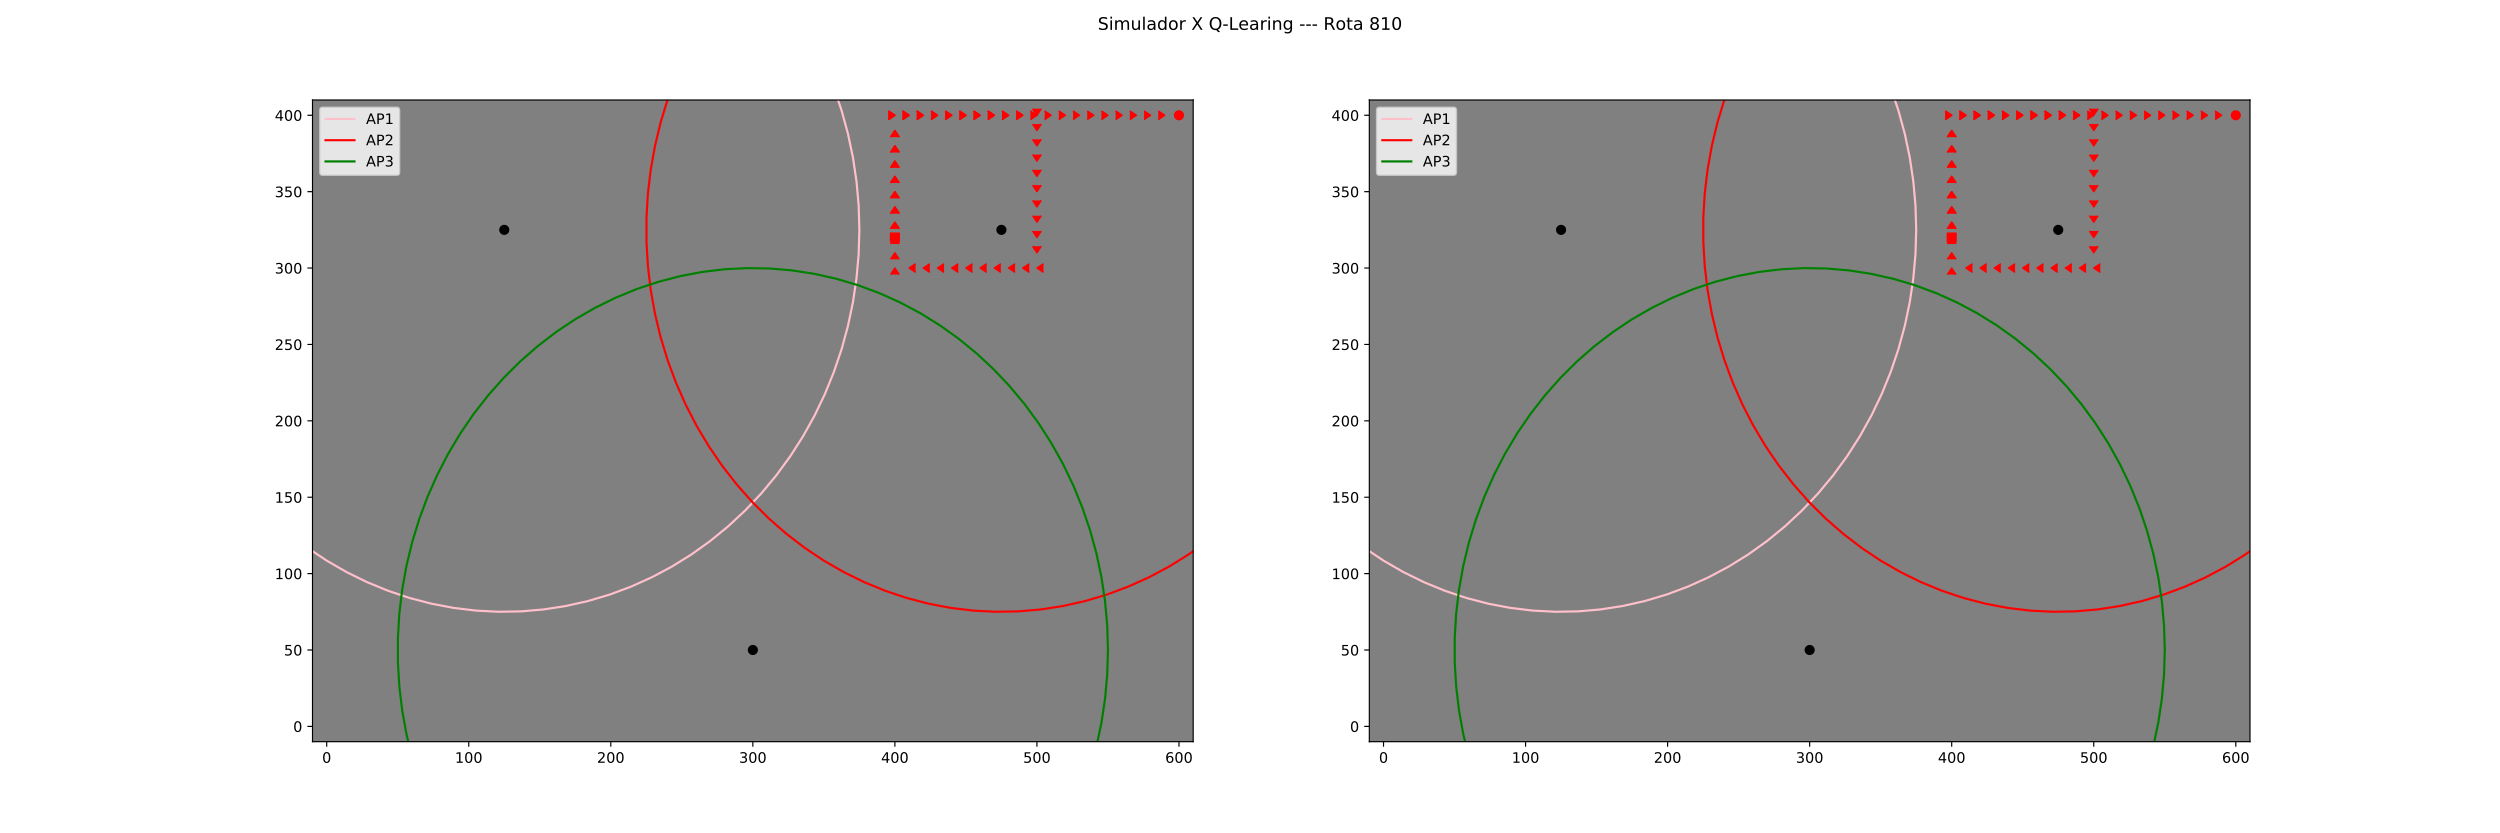 <?xml version="1.0" encoding="utf-8" standalone="no"?>
<!DOCTYPE svg PUBLIC "-//W3C//DTD SVG 1.1//EN"
  "http://www.w3.org/Graphics/SVG/1.1/DTD/svg11.dtd">
<!-- Created with matplotlib (http://matplotlib.org/) -->
<svg height="576pt" version="1.1" viewBox="0 0 1728 576" width="1728pt" xmlns="http://www.w3.org/2000/svg" xmlns:xlink="http://www.w3.org/1999/xlink">
 <defs>
  <style type="text/css">
*{stroke-linecap:butt;stroke-linejoin:round;}
  </style>
 </defs>
 <g id="figure_1">
  <g id="patch_1">
   <path d="M 0 576 
L 1728 576 
L 1728 0 
L 0 0 
z
" style="fill:#ffffff;"/>
  </g>
  <g id="axes_1">
   <g id="patch_2">
    <path d="M 216 512.64 
L 824.727 512.64 
L 824.727 69.12 
L 216 69.12 
z
" style="fill:#808080;"/>
   </g>
   <g id="matplotlib.axis_1">
    <g id="xtick_1">
     <g id="line2d_1">
      <defs>
       <path d="M 0 0 
L 0 3.5 
" id="m3d5ef335ee" style="stroke:#000000;stroke-width:0.8;"/>
      </defs>
      <g>
       <use style="stroke:#000000;stroke-width:0.8;" x="225.818" xlink:href="#m3d5ef335ee" y="512.64"/>
      </g>
     </g>
     <g id="text_1">
      <!-- 0 -->
      <defs>
       <path d="M 31.781 66.406 
Q 24.172 66.406 20.328 58.906 
Q 16.5 51.422 16.5 36.375 
Q 16.5 21.391 20.328 13.891 
Q 24.172 6.391 31.781 6.391 
Q 39.453 6.391 43.281 13.891 
Q 47.125 21.391 47.125 36.375 
Q 47.125 51.422 43.281 58.906 
Q 39.453 66.406 31.781 66.406 
z
M 31.781 74.219 
Q 44.047 74.219 50.516 64.516 
Q 56.984 54.828 56.984 36.375 
Q 56.984 17.969 50.516 8.266 
Q 44.047 -1.422 31.781 -1.422 
Q 19.531 -1.422 13.062 8.266 
Q 6.594 17.969 6.594 36.375 
Q 6.594 54.828 13.062 64.516 
Q 19.531 74.219 31.781 74.219 
z
" id="DejaVuSans-30"/>
      </defs>
      <g transform="translate(222.637 527.238)scale(0.1 -0.1)">
       <use xlink:href="#DejaVuSans-30"/>
      </g>
     </g>
    </g>
    <g id="xtick_2">
     <g id="line2d_2">
      <g>
       <use style="stroke:#000000;stroke-width:0.8;" x="324" xlink:href="#m3d5ef335ee" y="512.64"/>
      </g>
     </g>
     <g id="text_2">
      <!-- 100 -->
      <defs>
       <path d="M 12.406 8.297 
L 28.516 8.297 
L 28.516 63.922 
L 10.984 60.406 
L 10.984 69.391 
L 28.422 72.906 
L 38.281 72.906 
L 38.281 8.297 
L 54.391 8.297 
L 54.391 0 
L 12.406 0 
z
" id="DejaVuSans-31"/>
      </defs>
      <g transform="translate(314.456 527.238)scale(0.1 -0.1)">
       <use xlink:href="#DejaVuSans-31"/>
       <use x="63.623" xlink:href="#DejaVuSans-30"/>
       <use x="127.246" xlink:href="#DejaVuSans-30"/>
      </g>
     </g>
    </g>
    <g id="xtick_3">
     <g id="line2d_3">
      <g>
       <use style="stroke:#000000;stroke-width:0.8;" x="422.182" xlink:href="#m3d5ef335ee" y="512.64"/>
      </g>
     </g>
     <g id="text_3">
      <!-- 200 -->
      <defs>
       <path d="M 19.188 8.297 
L 53.609 8.297 
L 53.609 0 
L 7.328 0 
L 7.328 8.297 
Q 12.938 14.109 22.625 23.891 
Q 32.328 33.688 34.812 36.531 
Q 39.547 41.844 41.422 45.531 
Q 43.312 49.219 43.312 52.781 
Q 43.312 58.594 39.234 62.25 
Q 35.156 65.922 28.609 65.922 
Q 23.969 65.922 18.812 64.312 
Q 13.672 62.703 7.812 59.422 
L 7.812 69.391 
Q 13.766 71.781 18.938 73 
Q 24.125 74.219 28.422 74.219 
Q 39.75 74.219 46.484 68.547 
Q 53.219 62.891 53.219 53.422 
Q 53.219 48.922 51.531 44.891 
Q 49.859 40.875 45.406 35.406 
Q 44.188 33.984 37.641 27.219 
Q 31.109 20.453 19.188 8.297 
z
" id="DejaVuSans-32"/>
      </defs>
      <g transform="translate(412.638 527.238)scale(0.1 -0.1)">
       <use xlink:href="#DejaVuSans-32"/>
       <use x="63.623" xlink:href="#DejaVuSans-30"/>
       <use x="127.246" xlink:href="#DejaVuSans-30"/>
      </g>
     </g>
    </g>
    <g id="xtick_4">
     <g id="line2d_4">
      <g>
       <use style="stroke:#000000;stroke-width:0.8;" x="520.364" xlink:href="#m3d5ef335ee" y="512.64"/>
      </g>
     </g>
     <g id="text_4">
      <!-- 300 -->
      <defs>
       <path d="M 40.578 39.312 
Q 47.656 37.797 51.625 33 
Q 55.609 28.219 55.609 21.188 
Q 55.609 10.406 48.188 4.484 
Q 40.766 -1.422 27.094 -1.422 
Q 22.516 -1.422 17.656 -0.516 
Q 12.797 0.391 7.625 2.203 
L 7.625 11.719 
Q 11.719 9.328 16.594 8.109 
Q 21.484 6.891 26.812 6.891 
Q 36.078 6.891 40.938 10.547 
Q 45.797 14.203 45.797 21.188 
Q 45.797 27.641 41.281 31.266 
Q 36.766 34.906 28.719 34.906 
L 20.219 34.906 
L 20.219 43.016 
L 29.109 43.016 
Q 36.375 43.016 40.234 45.922 
Q 44.094 48.828 44.094 54.297 
Q 44.094 59.906 40.109 62.906 
Q 36.141 65.922 28.719 65.922 
Q 24.656 65.922 20.016 65.031 
Q 15.375 64.156 9.812 62.312 
L 9.812 71.094 
Q 15.438 72.656 20.344 73.438 
Q 25.25 74.219 29.594 74.219 
Q 40.828 74.219 47.359 69.109 
Q 53.906 64.016 53.906 55.328 
Q 53.906 49.266 50.438 45.094 
Q 46.969 40.922 40.578 39.312 
z
" id="DejaVuSans-33"/>
      </defs>
      <g transform="translate(510.82 527.238)scale(0.1 -0.1)">
       <use xlink:href="#DejaVuSans-33"/>
       <use x="63.623" xlink:href="#DejaVuSans-30"/>
       <use x="127.246" xlink:href="#DejaVuSans-30"/>
      </g>
     </g>
    </g>
    <g id="xtick_5">
     <g id="line2d_5">
      <g>
       <use style="stroke:#000000;stroke-width:0.8;" x="618.545" xlink:href="#m3d5ef335ee" y="512.64"/>
      </g>
     </g>
     <g id="text_5">
      <!-- 400 -->
      <defs>
       <path d="M 37.797 64.312 
L 12.891 25.391 
L 37.797 25.391 
z
M 35.203 72.906 
L 47.609 72.906 
L 47.609 25.391 
L 58.016 25.391 
L 58.016 17.188 
L 47.609 17.188 
L 47.609 0 
L 37.797 0 
L 37.797 17.188 
L 4.891 17.188 
L 4.891 26.703 
z
" id="DejaVuSans-34"/>
      </defs>
      <g transform="translate(609.002 527.238)scale(0.1 -0.1)">
       <use xlink:href="#DejaVuSans-34"/>
       <use x="63.623" xlink:href="#DejaVuSans-30"/>
       <use x="127.246" xlink:href="#DejaVuSans-30"/>
      </g>
     </g>
    </g>
    <g id="xtick_6">
     <g id="line2d_6">
      <g>
       <use style="stroke:#000000;stroke-width:0.8;" x="716.727" xlink:href="#m3d5ef335ee" y="512.64"/>
      </g>
     </g>
     <g id="text_6">
      <!-- 500 -->
      <defs>
       <path d="M 10.797 72.906 
L 49.516 72.906 
L 49.516 64.594 
L 19.828 64.594 
L 19.828 46.734 
Q 21.969 47.469 24.109 47.828 
Q 26.266 48.188 28.422 48.188 
Q 40.625 48.188 47.75 41.5 
Q 54.891 34.812 54.891 23.391 
Q 54.891 11.625 47.562 5.094 
Q 40.234 -1.422 26.906 -1.422 
Q 22.312 -1.422 17.547 -0.641 
Q 12.797 0.141 7.719 1.703 
L 7.719 11.625 
Q 12.109 9.234 16.797 8.062 
Q 21.484 6.891 26.703 6.891 
Q 35.156 6.891 40.078 11.328 
Q 45.016 15.766 45.016 23.391 
Q 45.016 31 40.078 35.438 
Q 35.156 39.891 26.703 39.891 
Q 22.75 39.891 18.812 39.016 
Q 14.891 38.141 10.797 36.281 
z
" id="DejaVuSans-35"/>
      </defs>
      <g transform="translate(707.184 527.238)scale(0.1 -0.1)">
       <use xlink:href="#DejaVuSans-35"/>
       <use x="63.623" xlink:href="#DejaVuSans-30"/>
       <use x="127.246" xlink:href="#DejaVuSans-30"/>
      </g>
     </g>
    </g>
    <g id="xtick_7">
     <g id="line2d_7">
      <g>
       <use style="stroke:#000000;stroke-width:0.8;" x="814.909" xlink:href="#m3d5ef335ee" y="512.64"/>
      </g>
     </g>
     <g id="text_7">
      <!-- 600 -->
      <defs>
       <path d="M 33.016 40.375 
Q 26.375 40.375 22.484 35.828 
Q 18.609 31.297 18.609 23.391 
Q 18.609 15.531 22.484 10.953 
Q 26.375 6.391 33.016 6.391 
Q 39.656 6.391 43.531 10.953 
Q 47.406 15.531 47.406 23.391 
Q 47.406 31.297 43.531 35.828 
Q 39.656 40.375 33.016 40.375 
z
M 52.594 71.297 
L 52.594 62.312 
Q 48.875 64.062 45.094 64.984 
Q 41.312 65.922 37.594 65.922 
Q 27.828 65.922 22.672 59.328 
Q 17.531 52.734 16.797 39.406 
Q 19.672 43.656 24.016 45.922 
Q 28.375 48.188 33.594 48.188 
Q 44.578 48.188 50.953 41.516 
Q 57.328 34.859 57.328 23.391 
Q 57.328 12.156 50.688 5.359 
Q 44.047 -1.422 33.016 -1.422 
Q 20.359 -1.422 13.672 8.266 
Q 6.984 17.969 6.984 36.375 
Q 6.984 53.656 15.188 63.938 
Q 23.391 74.219 37.203 74.219 
Q 40.922 74.219 44.703 73.484 
Q 48.484 72.75 52.594 71.297 
z
" id="DejaVuSans-36"/>
      </defs>
      <g transform="translate(805.365 527.238)scale(0.1 -0.1)">
       <use xlink:href="#DejaVuSans-36"/>
       <use x="63.623" xlink:href="#DejaVuSans-30"/>
       <use x="127.246" xlink:href="#DejaVuSans-30"/>
      </g>
     </g>
    </g>
   </g>
   <g id="matplotlib.axis_2">
    <g id="ytick_1">
     <g id="line2d_8">
      <defs>
       <path d="M 0 0 
L -3.5 0 
" id="md71fe0d7d0" style="stroke:#000000;stroke-width:0.8;"/>
      </defs>
      <g>
       <use style="stroke:#000000;stroke-width:0.8;" x="216" xlink:href="#md71fe0d7d0" y="502.08"/>
      </g>
     </g>
     <g id="text_8">
      <!-- 0 -->
      <g transform="translate(202.637 505.879)scale(0.1 -0.1)">
       <use xlink:href="#DejaVuSans-30"/>
      </g>
     </g>
    </g>
    <g id="ytick_2">
     <g id="line2d_9">
      <g>
       <use style="stroke:#000000;stroke-width:0.8;" x="216" xlink:href="#md71fe0d7d0" y="449.28"/>
      </g>
     </g>
     <g id="text_9">
      <!-- 50 -->
      <g transform="translate(196.275 453.079)scale(0.1 -0.1)">
       <use xlink:href="#DejaVuSans-35"/>
       <use x="63.623" xlink:href="#DejaVuSans-30"/>
      </g>
     </g>
    </g>
    <g id="ytick_3">
     <g id="line2d_10">
      <g>
       <use style="stroke:#000000;stroke-width:0.8;" x="216" xlink:href="#md71fe0d7d0" y="396.48"/>
      </g>
     </g>
     <g id="text_10">
      <!-- 100 -->
      <g transform="translate(189.912 400.279)scale(0.1 -0.1)">
       <use xlink:href="#DejaVuSans-31"/>
       <use x="63.623" xlink:href="#DejaVuSans-30"/>
       <use x="127.246" xlink:href="#DejaVuSans-30"/>
      </g>
     </g>
    </g>
    <g id="ytick_4">
     <g id="line2d_11">
      <g>
       <use style="stroke:#000000;stroke-width:0.8;" x="216" xlink:href="#md71fe0d7d0" y="343.68"/>
      </g>
     </g>
     <g id="text_11">
      <!-- 150 -->
      <g transform="translate(189.912 347.479)scale(0.1 -0.1)">
       <use xlink:href="#DejaVuSans-31"/>
       <use x="63.623" xlink:href="#DejaVuSans-35"/>
       <use x="127.246" xlink:href="#DejaVuSans-30"/>
      </g>
     </g>
    </g>
    <g id="ytick_5">
     <g id="line2d_12">
      <g>
       <use style="stroke:#000000;stroke-width:0.8;" x="216" xlink:href="#md71fe0d7d0" y="290.88"/>
      </g>
     </g>
     <g id="text_12">
      <!-- 200 -->
      <g transform="translate(189.912 294.679)scale(0.1 -0.1)">
       <use xlink:href="#DejaVuSans-32"/>
       <use x="63.623" xlink:href="#DejaVuSans-30"/>
       <use x="127.246" xlink:href="#DejaVuSans-30"/>
      </g>
     </g>
    </g>
    <g id="ytick_6">
     <g id="line2d_13">
      <g>
       <use style="stroke:#000000;stroke-width:0.8;" x="216" xlink:href="#md71fe0d7d0" y="238.08"/>
      </g>
     </g>
     <g id="text_13">
      <!-- 250 -->
      <g transform="translate(189.912 241.879)scale(0.1 -0.1)">
       <use xlink:href="#DejaVuSans-32"/>
       <use x="63.623" xlink:href="#DejaVuSans-35"/>
       <use x="127.246" xlink:href="#DejaVuSans-30"/>
      </g>
     </g>
    </g>
    <g id="ytick_7">
     <g id="line2d_14">
      <g>
       <use style="stroke:#000000;stroke-width:0.8;" x="216" xlink:href="#md71fe0d7d0" y="185.28"/>
      </g>
     </g>
     <g id="text_14">
      <!-- 300 -->
      <g transform="translate(189.912 189.079)scale(0.1 -0.1)">
       <use xlink:href="#DejaVuSans-33"/>
       <use x="63.623" xlink:href="#DejaVuSans-30"/>
       <use x="127.246" xlink:href="#DejaVuSans-30"/>
      </g>
     </g>
    </g>
    <g id="ytick_8">
     <g id="line2d_15">
      <g>
       <use style="stroke:#000000;stroke-width:0.8;" x="216" xlink:href="#md71fe0d7d0" y="132.48"/>
      </g>
     </g>
     <g id="text_15">
      <!-- 350 -->
      <g transform="translate(189.912 136.279)scale(0.1 -0.1)">
       <use xlink:href="#DejaVuSans-33"/>
       <use x="63.623" xlink:href="#DejaVuSans-35"/>
       <use x="127.246" xlink:href="#DejaVuSans-30"/>
      </g>
     </g>
    </g>
    <g id="ytick_9">
     <g id="line2d_16">
      <g>
       <use style="stroke:#000000;stroke-width:0.8;" x="216" xlink:href="#md71fe0d7d0" y="79.68"/>
      </g>
     </g>
     <g id="text_16">
      <!-- 400 -->
      <g transform="translate(189.912 83.479)scale(0.1 -0.1)">
       <use xlink:href="#DejaVuSans-34"/>
       <use x="63.623" xlink:href="#DejaVuSans-30"/>
       <use x="127.246" xlink:href="#DejaVuSans-30"/>
      </g>
     </g>
    </g>
   </g>
   <g id="line2d_17">
    <defs>
     <path d="M 0 3 
C 0.796 3 1.559 2.684 2.121 2.121 
C 2.684 1.559 3 0.796 3 0 
C 3 -0.796 2.684 -1.559 2.121 -2.121 
C 1.559 -2.684 0.796 -3 0 -3 
C -0.796 -3 -1.559 -2.684 -2.121 -2.121 
C -2.684 -1.559 -3 -0.796 -3 0 
C -3 0.796 -2.684 1.559 -2.121 2.121 
C -1.559 2.684 -0.796 3 0 3 
z
" id="m0e27dbcd5b" style="stroke:#000000;"/>
    </defs>
    <g clip-path="url(#p938c8c0959)">
     <use style="stroke:#000000;" x="348.545" xlink:href="#m0e27dbcd5b" y="158.88"/>
    </g>
   </g>
   <g id="line2d_18">
    <path clip-path="url(#p938c8c0959)" d="M 594 158.88 
L 593.506 142.136 
L 592.025 125.46 
L 589.564 108.918 
L 586.133 92.577 
L 581.745 76.503 
L 576.418 60.761 
L 570.173 45.414 
L 563.036 30.524 
L 555.035 16.151 
L 546.203 2.352 
L 543.752 -1 
M 153.337 -1 
L 146.37 9.176 
L 137.95 23.269 
L 130.377 37.908 
L 123.682 53.034 
L 117.894 68.587 
L 113.034 84.503 
L 109.122 100.718 
L 106.174 117.168 
L 104.202 133.785 
L 103.214 150.504 
L 103.214 167.256 
L 104.202 183.975 
L 106.174 200.592 
L 109.122 217.042 
L 113.034 233.257 
L 117.894 249.173 
L 123.682 264.726 
L 130.377 279.852 
L 137.95 294.491 
L 146.37 308.584 
L 155.605 322.074 
L 165.617 334.907 
L 176.365 347.031 
L 187.807 358.398 
L 199.896 368.961 
L 212.583 378.678 
L 225.818 387.511 
L 239.547 395.422 
L 253.715 402.382 
L 268.265 408.36 
L 283.138 413.334 
L 298.275 417.284 
L 313.614 420.193 
L 329.093 422.05 
L 344.651 422.847 
L 360.225 422.581 
L 375.751 421.253 
L 391.168 418.869 
L 406.414 415.438 
L 421.426 410.974 
L 436.145 405.495 
L 450.511 399.023 
L 464.467 391.584 
L 477.955 383.208 
L 490.923 373.928 
L 503.317 363.783 
L 515.089 352.812 
L 526.189 341.061 
L 536.575 328.576 
L 546.203 315.408 
L 555.035 301.609 
L 563.036 287.236 
L 570.173 272.346 
L 576.418 256.999 
L 581.745 241.257 
L 586.133 225.183 
L 589.564 208.842 
L 592.025 192.3 
L 593.506 175.624 
L 594 158.88 
" style="fill:none;stroke:#ffc0cb;stroke-linecap:square;stroke-width:1.5;"/>
   </g>
   <g id="line2d_19">
    <g clip-path="url(#p938c8c0959)">
     <use style="stroke:#000000;" x="692.182" xlink:href="#m0e27dbcd5b" y="158.88"/>
    </g>
   </g>
   <g id="line2d_20">
    <path clip-path="url(#p938c8c0959)" d="M 937.636 158.88 
L 937.142 142.136 
L 935.662 125.46 
L 933.201 108.918 
L 929.769 92.577 
L 925.381 76.503 
L 920.054 60.761 
L 913.809 45.414 
L 906.672 30.524 
L 898.671 16.151 
L 889.839 2.352 
L 887.388 -1 
M 496.973 -1 
L 490.007 9.176 
L 481.586 23.269 
L 474.013 37.908 
L 467.319 53.034 
L 461.53 68.587 
L 456.67 84.503 
L 452.758 100.718 
L 449.81 117.168 
L 447.839 133.785 
L 446.851 150.504 
L 446.851 167.256 
L 447.839 183.975 
L 449.81 200.592 
L 452.758 217.042 
L 456.67 233.257 
L 461.53 249.173 
L 467.319 264.726 
L 474.013 279.852 
L 481.586 294.491 
L 490.007 308.584 
L 499.242 322.074 
L 509.253 334.907 
L 520.002 347.031 
L 531.443 358.398 
L 543.532 368.961 
L 556.22 378.678 
L 569.455 387.511 
L 583.184 395.422 
L 597.352 402.382 
L 611.902 408.36 
L 626.775 413.334 
L 641.911 417.284 
L 657.25 420.193 
L 672.73 422.05 
L 688.287 422.847 
L 703.861 422.581 
L 719.388 421.253 
L 734.805 418.869 
L 750.05 415.438 
L 765.062 410.974 
L 779.781 405.495 
L 794.147 399.023 
L 808.103 391.584 
L 821.592 383.208 
L 834.559 373.928 
L 846.954 363.783 
L 858.725 352.812 
L 869.826 341.061 
L 880.211 328.576 
L 889.839 315.408 
L 898.671 301.609 
L 906.672 287.236 
L 913.809 272.346 
L 920.054 256.999 
L 925.381 241.257 
L 929.769 225.183 
L 933.201 208.842 
L 935.662 192.3 
L 937.142 175.624 
L 937.636 158.88 
" style="fill:none;stroke:#ff0000;stroke-linecap:square;stroke-width:1.5;"/>
   </g>
   <g id="line2d_21">
    <g clip-path="url(#p938c8c0959)">
     <use style="stroke:#000000;" x="520.364" xlink:href="#m0e27dbcd5b" y="449.28"/>
    </g>
   </g>
   <g id="line2d_22">
    <path clip-path="url(#p938c8c0959)" d="M 765.818 449.28 
L 765.324 432.536 
L 763.843 415.86 
L 761.382 399.318 
L 757.951 382.977 
L 753.563 366.903 
L 748.236 351.161 
L 741.991 335.814 
L 734.854 320.924 
L 726.853 306.551 
L 718.021 292.752 
L 708.393 279.584 
L 698.007 267.099 
L 686.907 255.348 
L 675.136 244.377 
L 662.741 234.232 
L 649.774 224.952 
L 636.285 216.576 
L 622.329 209.137 
L 607.963 202.665 
L 593.244 197.186 
L 578.232 192.722 
L 562.986 189.291 
L 547.569 186.907 
L 532.043 185.579 
L 516.469 185.313 
L 500.911 186.11 
L 485.432 187.967 
L 470.093 190.876 
L 454.956 194.826 
L 440.083 199.8 
L 425.533 205.778 
L 411.365 212.738 
L 397.636 220.649 
L 384.401 229.482 
L 371.714 239.199 
L 359.625 249.762 
L 348.183 261.129 
L 337.435 273.253 
L 327.423 286.086 
L 318.188 299.576 
L 309.768 313.669 
L 302.195 328.308 
L 295.501 343.434 
L 289.712 358.987 
L 284.852 374.903 
L 280.94 391.118 
L 277.992 407.568 
L 276.021 424.185 
L 275.033 440.904 
L 275.033 457.656 
L 276.021 474.375 
L 277.992 490.992 
L 280.94 507.442 
L 284.852 523.657 
L 289.712 539.573 
L 295.501 555.126 
L 302.195 570.252 
L 305.686 577 
M 735.159 577 
L 741.991 562.746 
L 748.236 547.399 
L 753.563 531.657 
L 757.951 515.583 
L 761.382 499.242 
L 763.843 482.7 
L 765.324 466.024 
L 765.818 449.28 
" style="fill:none;stroke:#008000;stroke-linecap:square;stroke-width:1.5;"/>
   </g>
   <g id="line2d_23">
    <path clip-path="url(#p938c8c0959)" d="M 618.545 164.16 
" style="fill:none;stroke:#ff0000;stroke-linecap:square;stroke-width:1.5;"/>
    <defs>
     <path d="M -3 3 
L 3 3 
L 3 -3 
L -3 -3 
z
" id="m96a931c412" style="stroke:#ff0000;stroke-linejoin:miter;"/>
    </defs>
    <g clip-path="url(#p938c8c0959)">
     <use style="fill:#ff0000;stroke:#ff0000;stroke-linejoin:miter;" x="618.545" xlink:href="#m96a931c412" y="164.16"/>
    </g>
   </g>
   <g id="line2d_24">
    <path clip-path="url(#p938c8c0959)" d="M 618.545 153.6 
" style="fill:none;stroke:#ff0000;stroke-linecap:square;stroke-width:1.5;"/>
    <defs>
     <path d="M 3 4.5 
L 0 0 
L -3 4.5 
" id="m86cd5cc4ba" style="stroke:#ff0000;stroke-linejoin:miter;"/>
    </defs>
    <g clip-path="url(#p938c8c0959)">
     <use style="fill:#ff0000;stroke:#ff0000;stroke-linejoin:miter;" x="618.545" xlink:href="#m86cd5cc4ba" y="153.6"/>
    </g>
   </g>
   <g id="line2d_25">
    <path clip-path="url(#p938c8c0959)" d="M 618.545 143.04 
" style="fill:none;stroke:#ff0000;stroke-linecap:square;stroke-width:1.5;"/>
    <g clip-path="url(#p938c8c0959)">
     <use style="fill:#ff0000;stroke:#ff0000;stroke-linejoin:miter;" x="618.545" xlink:href="#m86cd5cc4ba" y="143.04"/>
    </g>
   </g>
   <g id="line2d_26">
    <path clip-path="url(#p938c8c0959)" d="M 618.545 132.48 
" style="fill:none;stroke:#ff0000;stroke-linecap:square;stroke-width:1.5;"/>
    <g clip-path="url(#p938c8c0959)">
     <use style="fill:#ff0000;stroke:#ff0000;stroke-linejoin:miter;" x="618.545" xlink:href="#m86cd5cc4ba" y="132.48"/>
    </g>
   </g>
   <g id="line2d_27">
    <path clip-path="url(#p938c8c0959)" d="M 618.545 121.92 
" style="fill:none;stroke:#ff0000;stroke-linecap:square;stroke-width:1.5;"/>
    <g clip-path="url(#p938c8c0959)">
     <use style="fill:#ff0000;stroke:#ff0000;stroke-linejoin:miter;" x="618.545" xlink:href="#m86cd5cc4ba" y="121.92"/>
    </g>
   </g>
   <g id="line2d_28">
    <path clip-path="url(#p938c8c0959)" d="M 618.545 111.36 
" style="fill:none;stroke:#ff0000;stroke-linecap:square;stroke-width:1.5;"/>
    <g clip-path="url(#p938c8c0959)">
     <use style="fill:#ff0000;stroke:#ff0000;stroke-linejoin:miter;" x="618.545" xlink:href="#m86cd5cc4ba" y="111.36"/>
    </g>
   </g>
   <g id="line2d_29">
    <path clip-path="url(#p938c8c0959)" d="M 618.545 100.8 
" style="fill:none;stroke:#ff0000;stroke-linecap:square;stroke-width:1.5;"/>
    <g clip-path="url(#p938c8c0959)">
     <use style="fill:#ff0000;stroke:#ff0000;stroke-linejoin:miter;" x="618.545" xlink:href="#m86cd5cc4ba" y="100.8"/>
    </g>
   </g>
   <g id="line2d_30">
    <path clip-path="url(#p938c8c0959)" d="M 618.545 90.24 
" style="fill:none;stroke:#ff0000;stroke-linecap:square;stroke-width:1.5;"/>
    <g clip-path="url(#p938c8c0959)">
     <use style="fill:#ff0000;stroke:#ff0000;stroke-linejoin:miter;" x="618.545" xlink:href="#m86cd5cc4ba" y="90.24"/>
    </g>
   </g>
   <g id="line2d_31">
    <path clip-path="url(#p938c8c0959)" d="M 618.545 79.68 
" style="fill:none;stroke:#ff0000;stroke-linecap:square;stroke-width:1.5;"/>
    <defs>
     <path d="M -4.5 3 
L 0 0 
L -4.5 -3 
" id="m4e8c44bf32" style="stroke:#ff0000;stroke-linejoin:miter;"/>
    </defs>
    <g clip-path="url(#p938c8c0959)">
     <use style="fill:#ff0000;stroke:#ff0000;stroke-linejoin:miter;" x="618.545" xlink:href="#m4e8c44bf32" y="79.68"/>
    </g>
   </g>
   <g id="line2d_32">
    <path clip-path="url(#p938c8c0959)" d="M 628.364 79.68 
" style="fill:none;stroke:#ff0000;stroke-linecap:square;stroke-width:1.5;"/>
    <g clip-path="url(#p938c8c0959)">
     <use style="fill:#ff0000;stroke:#ff0000;stroke-linejoin:miter;" x="628.364" xlink:href="#m4e8c44bf32" y="79.68"/>
    </g>
   </g>
   <g id="line2d_33">
    <path clip-path="url(#p938c8c0959)" d="M 638.182 79.68 
" style="fill:none;stroke:#ff0000;stroke-linecap:square;stroke-width:1.5;"/>
    <g clip-path="url(#p938c8c0959)">
     <use style="fill:#ff0000;stroke:#ff0000;stroke-linejoin:miter;" x="638.182" xlink:href="#m4e8c44bf32" y="79.68"/>
    </g>
   </g>
   <g id="line2d_34">
    <path clip-path="url(#p938c8c0959)" d="M 648 79.68 
" style="fill:none;stroke:#ff0000;stroke-linecap:square;stroke-width:1.5;"/>
    <g clip-path="url(#p938c8c0959)">
     <use style="fill:#ff0000;stroke:#ff0000;stroke-linejoin:miter;" x="648" xlink:href="#m4e8c44bf32" y="79.68"/>
    </g>
   </g>
   <g id="line2d_35">
    <path clip-path="url(#p938c8c0959)" d="M 657.818 79.68 
" style="fill:none;stroke:#ff0000;stroke-linecap:square;stroke-width:1.5;"/>
    <g clip-path="url(#p938c8c0959)">
     <use style="fill:#ff0000;stroke:#ff0000;stroke-linejoin:miter;" x="657.818" xlink:href="#m4e8c44bf32" y="79.68"/>
    </g>
   </g>
   <g id="line2d_36">
    <path clip-path="url(#p938c8c0959)" d="M 667.636 79.68 
" style="fill:none;stroke:#ff0000;stroke-linecap:square;stroke-width:1.5;"/>
    <g clip-path="url(#p938c8c0959)">
     <use style="fill:#ff0000;stroke:#ff0000;stroke-linejoin:miter;" x="667.636" xlink:href="#m4e8c44bf32" y="79.68"/>
    </g>
   </g>
   <g id="line2d_37">
    <path clip-path="url(#p938c8c0959)" d="M 677.455 79.68 
" style="fill:none;stroke:#ff0000;stroke-linecap:square;stroke-width:1.5;"/>
    <g clip-path="url(#p938c8c0959)">
     <use style="fill:#ff0000;stroke:#ff0000;stroke-linejoin:miter;" x="677.455" xlink:href="#m4e8c44bf32" y="79.68"/>
    </g>
   </g>
   <g id="line2d_38">
    <path clip-path="url(#p938c8c0959)" d="M 687.273 79.68 
" style="fill:none;stroke:#ff0000;stroke-linecap:square;stroke-width:1.5;"/>
    <g clip-path="url(#p938c8c0959)">
     <use style="fill:#ff0000;stroke:#ff0000;stroke-linejoin:miter;" x="687.273" xlink:href="#m4e8c44bf32" y="79.68"/>
    </g>
   </g>
   <g id="line2d_39">
    <path clip-path="url(#p938c8c0959)" d="M 697.091 79.68 
" style="fill:none;stroke:#ff0000;stroke-linecap:square;stroke-width:1.5;"/>
    <g clip-path="url(#p938c8c0959)">
     <use style="fill:#ff0000;stroke:#ff0000;stroke-linejoin:miter;" x="697.091" xlink:href="#m4e8c44bf32" y="79.68"/>
    </g>
   </g>
   <g id="line2d_40">
    <path clip-path="url(#p938c8c0959)" d="M 706.909 79.68 
" style="fill:none;stroke:#ff0000;stroke-linecap:square;stroke-width:1.5;"/>
    <g clip-path="url(#p938c8c0959)">
     <use style="fill:#ff0000;stroke:#ff0000;stroke-linejoin:miter;" x="706.909" xlink:href="#m4e8c44bf32" y="79.68"/>
    </g>
   </g>
   <g id="line2d_41">
    <path clip-path="url(#p938c8c0959)" d="M 716.727 79.68 
" style="fill:none;stroke:#ff0000;stroke-linecap:square;stroke-width:1.5;"/>
    <defs>
     <path d="M -3 -4.5 
L 0 0 
L 3 -4.5 
" id="m6f5ff304b8" style="stroke:#ff0000;stroke-linejoin:miter;"/>
    </defs>
    <g clip-path="url(#p938c8c0959)">
     <use style="fill:#ff0000;stroke:#ff0000;stroke-linejoin:miter;" x="716.727" xlink:href="#m6f5ff304b8" y="79.68"/>
    </g>
   </g>
   <g id="line2d_42">
    <path clip-path="url(#p938c8c0959)" d="M 716.727 90.24 
" style="fill:none;stroke:#ff0000;stroke-linecap:square;stroke-width:1.5;"/>
    <g clip-path="url(#p938c8c0959)">
     <use style="fill:#ff0000;stroke:#ff0000;stroke-linejoin:miter;" x="716.727" xlink:href="#m6f5ff304b8" y="90.24"/>
    </g>
   </g>
   <g id="line2d_43">
    <path clip-path="url(#p938c8c0959)" d="M 716.727 100.8 
" style="fill:none;stroke:#ff0000;stroke-linecap:square;stroke-width:1.5;"/>
    <g clip-path="url(#p938c8c0959)">
     <use style="fill:#ff0000;stroke:#ff0000;stroke-linejoin:miter;" x="716.727" xlink:href="#m6f5ff304b8" y="100.8"/>
    </g>
   </g>
   <g id="line2d_44">
    <path clip-path="url(#p938c8c0959)" d="M 716.727 111.36 
" style="fill:none;stroke:#ff0000;stroke-linecap:square;stroke-width:1.5;"/>
    <g clip-path="url(#p938c8c0959)">
     <use style="fill:#ff0000;stroke:#ff0000;stroke-linejoin:miter;" x="716.727" xlink:href="#m6f5ff304b8" y="111.36"/>
    </g>
   </g>
   <g id="line2d_45">
    <path clip-path="url(#p938c8c0959)" d="M 716.727 121.92 
" style="fill:none;stroke:#ff0000;stroke-linecap:square;stroke-width:1.5;"/>
    <g clip-path="url(#p938c8c0959)">
     <use style="fill:#ff0000;stroke:#ff0000;stroke-linejoin:miter;" x="716.727" xlink:href="#m6f5ff304b8" y="121.92"/>
    </g>
   </g>
   <g id="line2d_46">
    <path clip-path="url(#p938c8c0959)" d="M 716.727 132.48 
" style="fill:none;stroke:#ff0000;stroke-linecap:square;stroke-width:1.5;"/>
    <g clip-path="url(#p938c8c0959)">
     <use style="fill:#ff0000;stroke:#ff0000;stroke-linejoin:miter;" x="716.727" xlink:href="#m6f5ff304b8" y="132.48"/>
    </g>
   </g>
   <g id="line2d_47">
    <path clip-path="url(#p938c8c0959)" d="M 716.727 143.04 
" style="fill:none;stroke:#ff0000;stroke-linecap:square;stroke-width:1.5;"/>
    <g clip-path="url(#p938c8c0959)">
     <use style="fill:#ff0000;stroke:#ff0000;stroke-linejoin:miter;" x="716.727" xlink:href="#m6f5ff304b8" y="143.04"/>
    </g>
   </g>
   <g id="line2d_48">
    <path clip-path="url(#p938c8c0959)" d="M 716.727 153.6 
" style="fill:none;stroke:#ff0000;stroke-linecap:square;stroke-width:1.5;"/>
    <g clip-path="url(#p938c8c0959)">
     <use style="fill:#ff0000;stroke:#ff0000;stroke-linejoin:miter;" x="716.727" xlink:href="#m6f5ff304b8" y="153.6"/>
    </g>
   </g>
   <g id="line2d_49">
    <path clip-path="url(#p938c8c0959)" d="M 716.727 164.16 
" style="fill:none;stroke:#ff0000;stroke-linecap:square;stroke-width:1.5;"/>
    <g clip-path="url(#p938c8c0959)">
     <use style="fill:#ff0000;stroke:#ff0000;stroke-linejoin:miter;" x="716.727" xlink:href="#m6f5ff304b8" y="164.16"/>
    </g>
   </g>
   <g id="line2d_50">
    <path clip-path="url(#p938c8c0959)" d="M 716.727 174.72 
" style="fill:none;stroke:#ff0000;stroke-linecap:square;stroke-width:1.5;"/>
    <g clip-path="url(#p938c8c0959)">
     <use style="fill:#ff0000;stroke:#ff0000;stroke-linejoin:miter;" x="716.727" xlink:href="#m6f5ff304b8" y="174.72"/>
    </g>
   </g>
   <g id="line2d_51">
    <path clip-path="url(#p938c8c0959)" d="M 716.727 185.28 
" style="fill:none;stroke:#ff0000;stroke-linecap:square;stroke-width:1.5;"/>
    <defs>
     <path d="M 4.5 -3 
L 0 0 
L 4.5 3 
" id="mc8901b6974" style="stroke:#ff0000;stroke-linejoin:miter;"/>
    </defs>
    <g clip-path="url(#p938c8c0959)">
     <use style="fill:#ff0000;stroke:#ff0000;stroke-linejoin:miter;" x="716.727" xlink:href="#mc8901b6974" y="185.28"/>
    </g>
   </g>
   <g id="line2d_52">
    <path clip-path="url(#p938c8c0959)" d="M 706.909 185.28 
" style="fill:none;stroke:#ff0000;stroke-linecap:square;stroke-width:1.5;"/>
    <g clip-path="url(#p938c8c0959)">
     <use style="fill:#ff0000;stroke:#ff0000;stroke-linejoin:miter;" x="706.909" xlink:href="#mc8901b6974" y="185.28"/>
    </g>
   </g>
   <g id="line2d_53">
    <path clip-path="url(#p938c8c0959)" d="M 697.091 185.28 
" style="fill:none;stroke:#ff0000;stroke-linecap:square;stroke-width:1.5;"/>
    <g clip-path="url(#p938c8c0959)">
     <use style="fill:#ff0000;stroke:#ff0000;stroke-linejoin:miter;" x="697.091" xlink:href="#mc8901b6974" y="185.28"/>
    </g>
   </g>
   <g id="line2d_54">
    <path clip-path="url(#p938c8c0959)" d="M 687.273 185.28 
" style="fill:none;stroke:#ff0000;stroke-linecap:square;stroke-width:1.5;"/>
    <g clip-path="url(#p938c8c0959)">
     <use style="fill:#ff0000;stroke:#ff0000;stroke-linejoin:miter;" x="687.273" xlink:href="#mc8901b6974" y="185.28"/>
    </g>
   </g>
   <g id="line2d_55">
    <path clip-path="url(#p938c8c0959)" d="M 677.455 185.28 
" style="fill:none;stroke:#ff0000;stroke-linecap:square;stroke-width:1.5;"/>
    <g clip-path="url(#p938c8c0959)">
     <use style="fill:#ff0000;stroke:#ff0000;stroke-linejoin:miter;" x="677.455" xlink:href="#mc8901b6974" y="185.28"/>
    </g>
   </g>
   <g id="line2d_56">
    <path clip-path="url(#p938c8c0959)" d="M 667.636 185.28 
" style="fill:none;stroke:#ff0000;stroke-linecap:square;stroke-width:1.5;"/>
    <g clip-path="url(#p938c8c0959)">
     <use style="fill:#ff0000;stroke:#ff0000;stroke-linejoin:miter;" x="667.636" xlink:href="#mc8901b6974" y="185.28"/>
    </g>
   </g>
   <g id="line2d_57">
    <path clip-path="url(#p938c8c0959)" d="M 657.818 185.28 
" style="fill:none;stroke:#ff0000;stroke-linecap:square;stroke-width:1.5;"/>
    <g clip-path="url(#p938c8c0959)">
     <use style="fill:#ff0000;stroke:#ff0000;stroke-linejoin:miter;" x="657.818" xlink:href="#mc8901b6974" y="185.28"/>
    </g>
   </g>
   <g id="line2d_58">
    <path clip-path="url(#p938c8c0959)" d="M 648 185.28 
" style="fill:none;stroke:#ff0000;stroke-linecap:square;stroke-width:1.5;"/>
    <g clip-path="url(#p938c8c0959)">
     <use style="fill:#ff0000;stroke:#ff0000;stroke-linejoin:miter;" x="648" xlink:href="#mc8901b6974" y="185.28"/>
    </g>
   </g>
   <g id="line2d_59">
    <path clip-path="url(#p938c8c0959)" d="M 638.182 185.28 
" style="fill:none;stroke:#ff0000;stroke-linecap:square;stroke-width:1.5;"/>
    <g clip-path="url(#p938c8c0959)">
     <use style="fill:#ff0000;stroke:#ff0000;stroke-linejoin:miter;" x="638.182" xlink:href="#mc8901b6974" y="185.28"/>
    </g>
   </g>
   <g id="line2d_60">
    <path clip-path="url(#p938c8c0959)" d="M 628.364 185.28 
" style="fill:none;stroke:#ff0000;stroke-linecap:square;stroke-width:1.5;"/>
    <g clip-path="url(#p938c8c0959)">
     <use style="fill:#ff0000;stroke:#ff0000;stroke-linejoin:miter;" x="628.364" xlink:href="#mc8901b6974" y="185.28"/>
    </g>
   </g>
   <g id="line2d_61">
    <path clip-path="url(#p938c8c0959)" d="M 618.545 185.28 
" style="fill:none;stroke:#ff0000;stroke-linecap:square;stroke-width:1.5;"/>
    <g clip-path="url(#p938c8c0959)">
     <use style="fill:#ff0000;stroke:#ff0000;stroke-linejoin:miter;" x="618.545" xlink:href="#m86cd5cc4ba" y="185.28"/>
    </g>
   </g>
   <g id="line2d_62">
    <path clip-path="url(#p938c8c0959)" d="M 618.545 174.72 
" style="fill:none;stroke:#ff0000;stroke-linecap:square;stroke-width:1.5;"/>
    <g clip-path="url(#p938c8c0959)">
     <use style="fill:#ff0000;stroke:#ff0000;stroke-linejoin:miter;" x="618.545" xlink:href="#m86cd5cc4ba" y="174.72"/>
    </g>
   </g>
   <g id="line2d_63">
    <path clip-path="url(#p938c8c0959)" d="M 618.545 164.16 
" style="fill:none;stroke:#ff0000;stroke-linecap:square;stroke-width:1.5;"/>
    <g clip-path="url(#p938c8c0959)">
     <use style="fill:#ff0000;stroke:#ff0000;stroke-linejoin:miter;" x="618.545" xlink:href="#m86cd5cc4ba" y="164.16"/>
    </g>
   </g>
   <g id="line2d_64">
    <path clip-path="url(#p938c8c0959)" d="M 618.545 153.6 
" style="fill:none;stroke:#ff0000;stroke-linecap:square;stroke-width:1.5;"/>
    <g clip-path="url(#p938c8c0959)">
     <use style="fill:#ff0000;stroke:#ff0000;stroke-linejoin:miter;" x="618.545" xlink:href="#m86cd5cc4ba" y="153.6"/>
    </g>
   </g>
   <g id="line2d_65">
    <path clip-path="url(#p938c8c0959)" d="M 618.545 143.04 
" style="fill:none;stroke:#ff0000;stroke-linecap:square;stroke-width:1.5;"/>
    <g clip-path="url(#p938c8c0959)">
     <use style="fill:#ff0000;stroke:#ff0000;stroke-linejoin:miter;" x="618.545" xlink:href="#m86cd5cc4ba" y="143.04"/>
    </g>
   </g>
   <g id="line2d_66">
    <path clip-path="url(#p938c8c0959)" d="M 618.545 132.48 
" style="fill:none;stroke:#ff0000;stroke-linecap:square;stroke-width:1.5;"/>
    <g clip-path="url(#p938c8c0959)">
     <use style="fill:#ff0000;stroke:#ff0000;stroke-linejoin:miter;" x="618.545" xlink:href="#m86cd5cc4ba" y="132.48"/>
    </g>
   </g>
   <g id="line2d_67">
    <path clip-path="url(#p938c8c0959)" d="M 618.545 121.92 
" style="fill:none;stroke:#ff0000;stroke-linecap:square;stroke-width:1.5;"/>
    <g clip-path="url(#p938c8c0959)">
     <use style="fill:#ff0000;stroke:#ff0000;stroke-linejoin:miter;" x="618.545" xlink:href="#m86cd5cc4ba" y="121.92"/>
    </g>
   </g>
   <g id="line2d_68">
    <path clip-path="url(#p938c8c0959)" d="M 618.545 111.36 
" style="fill:none;stroke:#ff0000;stroke-linecap:square;stroke-width:1.5;"/>
    <g clip-path="url(#p938c8c0959)">
     <use style="fill:#ff0000;stroke:#ff0000;stroke-linejoin:miter;" x="618.545" xlink:href="#m86cd5cc4ba" y="111.36"/>
    </g>
   </g>
   <g id="line2d_69">
    <path clip-path="url(#p938c8c0959)" d="M 618.545 100.8 
" style="fill:none;stroke:#ff0000;stroke-linecap:square;stroke-width:1.5;"/>
    <g clip-path="url(#p938c8c0959)">
     <use style="fill:#ff0000;stroke:#ff0000;stroke-linejoin:miter;" x="618.545" xlink:href="#m86cd5cc4ba" y="100.8"/>
    </g>
   </g>
   <g id="line2d_70">
    <path clip-path="url(#p938c8c0959)" d="M 618.545 90.24 
" style="fill:none;stroke:#ff0000;stroke-linecap:square;stroke-width:1.5;"/>
    <g clip-path="url(#p938c8c0959)">
     <use style="fill:#ff0000;stroke:#ff0000;stroke-linejoin:miter;" x="618.545" xlink:href="#m86cd5cc4ba" y="90.24"/>
    </g>
   </g>
   <g id="line2d_71">
    <path clip-path="url(#p938c8c0959)" d="M 618.545 79.68 
" style="fill:none;stroke:#ff0000;stroke-linecap:square;stroke-width:1.5;"/>
    <g clip-path="url(#p938c8c0959)">
     <use style="fill:#ff0000;stroke:#ff0000;stroke-linejoin:miter;" x="618.545" xlink:href="#m4e8c44bf32" y="79.68"/>
    </g>
   </g>
   <g id="line2d_72">
    <path clip-path="url(#p938c8c0959)" d="M 628.364 79.68 
" style="fill:none;stroke:#ff0000;stroke-linecap:square;stroke-width:1.5;"/>
    <g clip-path="url(#p938c8c0959)">
     <use style="fill:#ff0000;stroke:#ff0000;stroke-linejoin:miter;" x="628.364" xlink:href="#m4e8c44bf32" y="79.68"/>
    </g>
   </g>
   <g id="line2d_73">
    <path clip-path="url(#p938c8c0959)" d="M 638.182 79.68 
" style="fill:none;stroke:#ff0000;stroke-linecap:square;stroke-width:1.5;"/>
    <g clip-path="url(#p938c8c0959)">
     <use style="fill:#ff0000;stroke:#ff0000;stroke-linejoin:miter;" x="638.182" xlink:href="#m4e8c44bf32" y="79.68"/>
    </g>
   </g>
   <g id="line2d_74">
    <path clip-path="url(#p938c8c0959)" d="M 648 79.68 
" style="fill:none;stroke:#ff0000;stroke-linecap:square;stroke-width:1.5;"/>
    <g clip-path="url(#p938c8c0959)">
     <use style="fill:#ff0000;stroke:#ff0000;stroke-linejoin:miter;" x="648" xlink:href="#m4e8c44bf32" y="79.68"/>
    </g>
   </g>
   <g id="line2d_75">
    <path clip-path="url(#p938c8c0959)" d="M 657.818 79.68 
" style="fill:none;stroke:#ff0000;stroke-linecap:square;stroke-width:1.5;"/>
    <g clip-path="url(#p938c8c0959)">
     <use style="fill:#ff0000;stroke:#ff0000;stroke-linejoin:miter;" x="657.818" xlink:href="#m4e8c44bf32" y="79.68"/>
    </g>
   </g>
   <g id="line2d_76">
    <path clip-path="url(#p938c8c0959)" d="M 667.636 79.68 
" style="fill:none;stroke:#ff0000;stroke-linecap:square;stroke-width:1.5;"/>
    <g clip-path="url(#p938c8c0959)">
     <use style="fill:#ff0000;stroke:#ff0000;stroke-linejoin:miter;" x="667.636" xlink:href="#m4e8c44bf32" y="79.68"/>
    </g>
   </g>
   <g id="line2d_77">
    <path clip-path="url(#p938c8c0959)" d="M 677.455 79.68 
" style="fill:none;stroke:#ff0000;stroke-linecap:square;stroke-width:1.5;"/>
    <g clip-path="url(#p938c8c0959)">
     <use style="fill:#ff0000;stroke:#ff0000;stroke-linejoin:miter;" x="677.455" xlink:href="#m4e8c44bf32" y="79.68"/>
    </g>
   </g>
   <g id="line2d_78">
    <path clip-path="url(#p938c8c0959)" d="M 687.273 79.68 
" style="fill:none;stroke:#ff0000;stroke-linecap:square;stroke-width:1.5;"/>
    <g clip-path="url(#p938c8c0959)">
     <use style="fill:#ff0000;stroke:#ff0000;stroke-linejoin:miter;" x="687.273" xlink:href="#m4e8c44bf32" y="79.68"/>
    </g>
   </g>
   <g id="line2d_79">
    <path clip-path="url(#p938c8c0959)" d="M 697.091 79.68 
" style="fill:none;stroke:#ff0000;stroke-linecap:square;stroke-width:1.5;"/>
    <g clip-path="url(#p938c8c0959)">
     <use style="fill:#ff0000;stroke:#ff0000;stroke-linejoin:miter;" x="697.091" xlink:href="#m4e8c44bf32" y="79.68"/>
    </g>
   </g>
   <g id="line2d_80">
    <path clip-path="url(#p938c8c0959)" d="M 706.909 79.68 
" style="fill:none;stroke:#ff0000;stroke-linecap:square;stroke-width:1.5;"/>
    <g clip-path="url(#p938c8c0959)">
     <use style="fill:#ff0000;stroke:#ff0000;stroke-linejoin:miter;" x="706.909" xlink:href="#m4e8c44bf32" y="79.68"/>
    </g>
   </g>
   <g id="line2d_81">
    <path clip-path="url(#p938c8c0959)" d="M 716.727 79.68 
" style="fill:none;stroke:#ff0000;stroke-linecap:square;stroke-width:1.5;"/>
    <g clip-path="url(#p938c8c0959)">
     <use style="fill:#ff0000;stroke:#ff0000;stroke-linejoin:miter;" x="716.727" xlink:href="#m4e8c44bf32" y="79.68"/>
    </g>
   </g>
   <g id="line2d_82">
    <path clip-path="url(#p938c8c0959)" d="M 726.545 79.68 
" style="fill:none;stroke:#ff0000;stroke-linecap:square;stroke-width:1.5;"/>
    <g clip-path="url(#p938c8c0959)">
     <use style="fill:#ff0000;stroke:#ff0000;stroke-linejoin:miter;" x="726.545" xlink:href="#m4e8c44bf32" y="79.68"/>
    </g>
   </g>
   <g id="line2d_83">
    <path clip-path="url(#p938c8c0959)" d="M 736.364 79.68 
" style="fill:none;stroke:#ff0000;stroke-linecap:square;stroke-width:1.5;"/>
    <g clip-path="url(#p938c8c0959)">
     <use style="fill:#ff0000;stroke:#ff0000;stroke-linejoin:miter;" x="736.364" xlink:href="#m4e8c44bf32" y="79.68"/>
    </g>
   </g>
   <g id="line2d_84">
    <path clip-path="url(#p938c8c0959)" d="M 746.182 79.68 
" style="fill:none;stroke:#ff0000;stroke-linecap:square;stroke-width:1.5;"/>
    <g clip-path="url(#p938c8c0959)">
     <use style="fill:#ff0000;stroke:#ff0000;stroke-linejoin:miter;" x="746.182" xlink:href="#m4e8c44bf32" y="79.68"/>
    </g>
   </g>
   <g id="line2d_85">
    <path clip-path="url(#p938c8c0959)" d="M 756 79.68 
" style="fill:none;stroke:#ff0000;stroke-linecap:square;stroke-width:1.5;"/>
    <g clip-path="url(#p938c8c0959)">
     <use style="fill:#ff0000;stroke:#ff0000;stroke-linejoin:miter;" x="756" xlink:href="#m4e8c44bf32" y="79.68"/>
    </g>
   </g>
   <g id="line2d_86">
    <path clip-path="url(#p938c8c0959)" d="M 765.818 79.68 
" style="fill:none;stroke:#ff0000;stroke-linecap:square;stroke-width:1.5;"/>
    <g clip-path="url(#p938c8c0959)">
     <use style="fill:#ff0000;stroke:#ff0000;stroke-linejoin:miter;" x="765.818" xlink:href="#m4e8c44bf32" y="79.68"/>
    </g>
   </g>
   <g id="line2d_87">
    <path clip-path="url(#p938c8c0959)" d="M 775.636 79.68 
" style="fill:none;stroke:#ff0000;stroke-linecap:square;stroke-width:1.5;"/>
    <g clip-path="url(#p938c8c0959)">
     <use style="fill:#ff0000;stroke:#ff0000;stroke-linejoin:miter;" x="775.636" xlink:href="#m4e8c44bf32" y="79.68"/>
    </g>
   </g>
   <g id="line2d_88">
    <path clip-path="url(#p938c8c0959)" d="M 785.455 79.68 
" style="fill:none;stroke:#ff0000;stroke-linecap:square;stroke-width:1.5;"/>
    <g clip-path="url(#p938c8c0959)">
     <use style="fill:#ff0000;stroke:#ff0000;stroke-linejoin:miter;" x="785.455" xlink:href="#m4e8c44bf32" y="79.68"/>
    </g>
   </g>
   <g id="line2d_89">
    <path clip-path="url(#p938c8c0959)" d="M 795.273 79.68 
" style="fill:none;stroke:#ff0000;stroke-linecap:square;stroke-width:1.5;"/>
    <g clip-path="url(#p938c8c0959)">
     <use style="fill:#ff0000;stroke:#ff0000;stroke-linejoin:miter;" x="795.273" xlink:href="#m4e8c44bf32" y="79.68"/>
    </g>
   </g>
   <g id="line2d_90">
    <path clip-path="url(#p938c8c0959)" d="M 805.091 79.68 
" style="fill:none;stroke:#ff0000;stroke-linecap:square;stroke-width:1.5;"/>
    <g clip-path="url(#p938c8c0959)">
     <use style="fill:#ff0000;stroke:#ff0000;stroke-linejoin:miter;" x="805.091" xlink:href="#m4e8c44bf32" y="79.68"/>
    </g>
   </g>
   <g id="line2d_91">
    <defs>
     <path d="M 0 3 
C 0.796 3 1.559 2.684 2.121 2.121 
C 2.684 1.559 3 0.796 3 0 
C 3 -0.796 2.684 -1.559 2.121 -2.121 
C 1.559 -2.684 0.796 -3 0 -3 
C -0.796 -3 -1.559 -2.684 -2.121 -2.121 
C -2.684 -1.559 -3 -0.796 -3 0 
C -3 0.796 -2.684 1.559 -2.121 2.121 
C -1.559 2.684 -0.796 3 0 3 
z
" id="me856f249ef" style="stroke:#ff0000;"/>
    </defs>
    <g clip-path="url(#p938c8c0959)">
     <use style="fill:#ff0000;stroke:#ff0000;" x="814.909" xlink:href="#me856f249ef" y="79.68"/>
    </g>
   </g>
   <g id="patch_3">
    <path d="M 216 512.64 
L 216 69.12 
" style="fill:none;stroke:#000000;stroke-linecap:square;stroke-linejoin:miter;stroke-width:0.8;"/>
   </g>
   <g id="patch_4">
    <path d="M 824.727 512.64 
L 824.727 69.12 
" style="fill:none;stroke:#000000;stroke-linecap:square;stroke-linejoin:miter;stroke-width:0.8;"/>
   </g>
   <g id="patch_5">
    <path d="M 216 512.64 
L 824.727 512.64 
" style="fill:none;stroke:#000000;stroke-linecap:square;stroke-linejoin:miter;stroke-width:0.8;"/>
   </g>
   <g id="patch_6">
    <path d="M 216 69.12 
L 824.727 69.12 
" style="fill:none;stroke:#000000;stroke-linecap:square;stroke-linejoin:miter;stroke-width:0.8;"/>
   </g>
   <g id="legend_1">
    <g id="patch_7">
     <path d="M 223 121.154 
L 274.233 121.154 
Q 276.233 121.154 276.233 119.154 
L 276.233 76.12 
Q 276.233 74.12 274.233 74.12 
L 223 74.12 
Q 221 74.12 221 76.12 
L 221 119.154 
Q 221 121.154 223 121.154 
z
" style="fill:#ffffff;opacity:0.8;stroke:#cccccc;stroke-linejoin:miter;"/>
    </g>
    <g id="line2d_92">
     <path d="M 225 82.218 
L 245 82.218 
" style="fill:none;stroke:#ffc0cb;stroke-linecap:square;stroke-width:1.5;"/>
    </g>
    <g id="line2d_93"/>
    <g id="text_17">
     <!-- AP1 -->
     <defs>
      <path d="M 34.188 63.188 
L 20.797 26.906 
L 47.609 26.906 
z
M 28.609 72.906 
L 39.797 72.906 
L 67.578 0 
L 57.328 0 
L 50.688 18.703 
L 17.828 18.703 
L 11.188 0 
L 0.781 0 
z
" id="DejaVuSans-41"/>
      <path d="M 19.672 64.797 
L 19.672 37.406 
L 32.078 37.406 
Q 38.969 37.406 42.719 40.969 
Q 46.484 44.531 46.484 51.125 
Q 46.484 57.672 42.719 61.234 
Q 38.969 64.797 32.078 64.797 
z
M 9.812 72.906 
L 32.078 72.906 
Q 44.344 72.906 50.609 67.359 
Q 56.891 61.812 56.891 51.125 
Q 56.891 40.328 50.609 34.812 
Q 44.344 29.297 32.078 29.297 
L 19.672 29.297 
L 19.672 0 
L 9.812 0 
z
" id="DejaVuSans-50"/>
     </defs>
     <g transform="translate(253 85.718)scale(0.1 -0.1)">
      <use xlink:href="#DejaVuSans-41"/>
      <use x="68.408" xlink:href="#DejaVuSans-50"/>
      <use x="128.711" xlink:href="#DejaVuSans-31"/>
     </g>
    </g>
    <g id="line2d_94">
     <path d="M 225 96.897 
L 245 96.897 
" style="fill:none;stroke:#ff0000;stroke-linecap:square;stroke-width:1.5;"/>
    </g>
    <g id="line2d_95"/>
    <g id="text_18">
     <!-- AP2 -->
     <g transform="translate(253 100.397)scale(0.1 -0.1)">
      <use xlink:href="#DejaVuSans-41"/>
      <use x="68.408" xlink:href="#DejaVuSans-50"/>
      <use x="128.711" xlink:href="#DejaVuSans-32"/>
     </g>
    </g>
    <g id="line2d_96">
     <path d="M 225 111.575 
L 245 111.575 
" style="fill:none;stroke:#008000;stroke-linecap:square;stroke-width:1.5;"/>
    </g>
    <g id="line2d_97"/>
    <g id="text_19">
     <!-- AP3 -->
     <g transform="translate(253 115.075)scale(0.1 -0.1)">
      <use xlink:href="#DejaVuSans-41"/>
      <use x="68.408" xlink:href="#DejaVuSans-50"/>
      <use x="128.711" xlink:href="#DejaVuSans-33"/>
     </g>
    </g>
   </g>
  </g>
  <g id="axes_2">
   <g id="patch_8">
    <path d="M 946.473 512.64 
L 1555.2 512.64 
L 1555.2 69.12 
L 946.473 69.12 
z
" style="fill:#808080;"/>
   </g>
   <g id="matplotlib.axis_3">
    <g id="xtick_8">
     <g id="line2d_98">
      <g>
       <use style="stroke:#000000;stroke-width:0.8;" x="956.291" xlink:href="#m3d5ef335ee" y="512.64"/>
      </g>
     </g>
     <g id="text_20">
      <!-- 0 -->
      <g transform="translate(953.11 527.238)scale(0.1 -0.1)">
       <use xlink:href="#DejaVuSans-30"/>
      </g>
     </g>
    </g>
    <g id="xtick_9">
     <g id="line2d_99">
      <g>
       <use style="stroke:#000000;stroke-width:0.8;" x="1054.473" xlink:href="#m3d5ef335ee" y="512.64"/>
      </g>
     </g>
     <g id="text_21">
      <!-- 100 -->
      <g transform="translate(1044.929 527.238)scale(0.1 -0.1)">
       <use xlink:href="#DejaVuSans-31"/>
       <use x="63.623" xlink:href="#DejaVuSans-30"/>
       <use x="127.246" xlink:href="#DejaVuSans-30"/>
      </g>
     </g>
    </g>
    <g id="xtick_10">
     <g id="line2d_100">
      <g>
       <use style="stroke:#000000;stroke-width:0.8;" x="1152.655" xlink:href="#m3d5ef335ee" y="512.64"/>
      </g>
     </g>
     <g id="text_22">
      <!-- 200 -->
      <g transform="translate(1143.111 527.238)scale(0.1 -0.1)">
       <use xlink:href="#DejaVuSans-32"/>
       <use x="63.623" xlink:href="#DejaVuSans-30"/>
       <use x="127.246" xlink:href="#DejaVuSans-30"/>
      </g>
     </g>
    </g>
    <g id="xtick_11">
     <g id="line2d_101">
      <g>
       <use style="stroke:#000000;stroke-width:0.8;" x="1250.836" xlink:href="#m3d5ef335ee" y="512.64"/>
      </g>
     </g>
     <g id="text_23">
      <!-- 300 -->
      <g transform="translate(1241.293 527.238)scale(0.1 -0.1)">
       <use xlink:href="#DejaVuSans-33"/>
       <use x="63.623" xlink:href="#DejaVuSans-30"/>
       <use x="127.246" xlink:href="#DejaVuSans-30"/>
      </g>
     </g>
    </g>
    <g id="xtick_12">
     <g id="line2d_102">
      <g>
       <use style="stroke:#000000;stroke-width:0.8;" x="1349.018" xlink:href="#m3d5ef335ee" y="512.64"/>
      </g>
     </g>
     <g id="text_24">
      <!-- 400 -->
      <g transform="translate(1339.474 527.238)scale(0.1 -0.1)">
       <use xlink:href="#DejaVuSans-34"/>
       <use x="63.623" xlink:href="#DejaVuSans-30"/>
       <use x="127.246" xlink:href="#DejaVuSans-30"/>
      </g>
     </g>
    </g>
    <g id="xtick_13">
     <g id="line2d_103">
      <g>
       <use style="stroke:#000000;stroke-width:0.8;" x="1447.2" xlink:href="#m3d5ef335ee" y="512.64"/>
      </g>
     </g>
     <g id="text_25">
      <!-- 500 -->
      <g transform="translate(1437.656 527.238)scale(0.1 -0.1)">
       <use xlink:href="#DejaVuSans-35"/>
       <use x="63.623" xlink:href="#DejaVuSans-30"/>
       <use x="127.246" xlink:href="#DejaVuSans-30"/>
      </g>
     </g>
    </g>
    <g id="xtick_14">
     <g id="line2d_104">
      <g>
       <use style="stroke:#000000;stroke-width:0.8;" x="1545.382" xlink:href="#m3d5ef335ee" y="512.64"/>
      </g>
     </g>
     <g id="text_26">
      <!-- 600 -->
      <g transform="translate(1535.838 527.238)scale(0.1 -0.1)">
       <use xlink:href="#DejaVuSans-36"/>
       <use x="63.623" xlink:href="#DejaVuSans-30"/>
       <use x="127.246" xlink:href="#DejaVuSans-30"/>
      </g>
     </g>
    </g>
   </g>
   <g id="matplotlib.axis_4">
    <g id="ytick_10">
     <g id="line2d_105">
      <g>
       <use style="stroke:#000000;stroke-width:0.8;" x="946.473" xlink:href="#md71fe0d7d0" y="502.08"/>
      </g>
     </g>
     <g id="text_27">
      <!-- 0 -->
      <g transform="translate(933.11 505.879)scale(0.1 -0.1)">
       <use xlink:href="#DejaVuSans-30"/>
      </g>
     </g>
    </g>
    <g id="ytick_11">
     <g id="line2d_106">
      <g>
       <use style="stroke:#000000;stroke-width:0.8;" x="946.473" xlink:href="#md71fe0d7d0" y="449.28"/>
      </g>
     </g>
     <g id="text_28">
      <!-- 50 -->
      <g transform="translate(926.748 453.079)scale(0.1 -0.1)">
       <use xlink:href="#DejaVuSans-35"/>
       <use x="63.623" xlink:href="#DejaVuSans-30"/>
      </g>
     </g>
    </g>
    <g id="ytick_12">
     <g id="line2d_107">
      <g>
       <use style="stroke:#000000;stroke-width:0.8;" x="946.473" xlink:href="#md71fe0d7d0" y="396.48"/>
      </g>
     </g>
     <g id="text_29">
      <!-- 100 -->
      <g transform="translate(920.385 400.279)scale(0.1 -0.1)">
       <use xlink:href="#DejaVuSans-31"/>
       <use x="63.623" xlink:href="#DejaVuSans-30"/>
       <use x="127.246" xlink:href="#DejaVuSans-30"/>
      </g>
     </g>
    </g>
    <g id="ytick_13">
     <g id="line2d_108">
      <g>
       <use style="stroke:#000000;stroke-width:0.8;" x="946.473" xlink:href="#md71fe0d7d0" y="343.68"/>
      </g>
     </g>
     <g id="text_30">
      <!-- 150 -->
      <g transform="translate(920.385 347.479)scale(0.1 -0.1)">
       <use xlink:href="#DejaVuSans-31"/>
       <use x="63.623" xlink:href="#DejaVuSans-35"/>
       <use x="127.246" xlink:href="#DejaVuSans-30"/>
      </g>
     </g>
    </g>
    <g id="ytick_14">
     <g id="line2d_109">
      <g>
       <use style="stroke:#000000;stroke-width:0.8;" x="946.473" xlink:href="#md71fe0d7d0" y="290.88"/>
      </g>
     </g>
     <g id="text_31">
      <!-- 200 -->
      <g transform="translate(920.385 294.679)scale(0.1 -0.1)">
       <use xlink:href="#DejaVuSans-32"/>
       <use x="63.623" xlink:href="#DejaVuSans-30"/>
       <use x="127.246" xlink:href="#DejaVuSans-30"/>
      </g>
     </g>
    </g>
    <g id="ytick_15">
     <g id="line2d_110">
      <g>
       <use style="stroke:#000000;stroke-width:0.8;" x="946.473" xlink:href="#md71fe0d7d0" y="238.08"/>
      </g>
     </g>
     <g id="text_32">
      <!-- 250 -->
      <g transform="translate(920.385 241.879)scale(0.1 -0.1)">
       <use xlink:href="#DejaVuSans-32"/>
       <use x="63.623" xlink:href="#DejaVuSans-35"/>
       <use x="127.246" xlink:href="#DejaVuSans-30"/>
      </g>
     </g>
    </g>
    <g id="ytick_16">
     <g id="line2d_111">
      <g>
       <use style="stroke:#000000;stroke-width:0.8;" x="946.473" xlink:href="#md71fe0d7d0" y="185.28"/>
      </g>
     </g>
     <g id="text_33">
      <!-- 300 -->
      <g transform="translate(920.385 189.079)scale(0.1 -0.1)">
       <use xlink:href="#DejaVuSans-33"/>
       <use x="63.623" xlink:href="#DejaVuSans-30"/>
       <use x="127.246" xlink:href="#DejaVuSans-30"/>
      </g>
     </g>
    </g>
    <g id="ytick_17">
     <g id="line2d_112">
      <g>
       <use style="stroke:#000000;stroke-width:0.8;" x="946.473" xlink:href="#md71fe0d7d0" y="132.48"/>
      </g>
     </g>
     <g id="text_34">
      <!-- 350 -->
      <g transform="translate(920.385 136.279)scale(0.1 -0.1)">
       <use xlink:href="#DejaVuSans-33"/>
       <use x="63.623" xlink:href="#DejaVuSans-35"/>
       <use x="127.246" xlink:href="#DejaVuSans-30"/>
      </g>
     </g>
    </g>
    <g id="ytick_18">
     <g id="line2d_113">
      <g>
       <use style="stroke:#000000;stroke-width:0.8;" x="946.473" xlink:href="#md71fe0d7d0" y="79.68"/>
      </g>
     </g>
     <g id="text_35">
      <!-- 400 -->
      <g transform="translate(920.385 83.479)scale(0.1 -0.1)">
       <use xlink:href="#DejaVuSans-34"/>
       <use x="63.623" xlink:href="#DejaVuSans-30"/>
       <use x="127.246" xlink:href="#DejaVuSans-30"/>
      </g>
     </g>
    </g>
   </g>
   <g id="line2d_114">
    <g clip-path="url(#p8a647fa66b)">
     <use style="stroke:#000000;" x="1079.018" xlink:href="#m0e27dbcd5b" y="158.88"/>
    </g>
   </g>
   <g id="line2d_115">
    <path clip-path="url(#p8a647fa66b)" d="M 1324.473 158.88 
L 1323.979 142.136 
L 1322.498 125.46 
L 1320.037 108.918 
L 1316.606 92.577 
L 1312.217 76.503 
L 1306.89 60.761 
L 1300.646 45.414 
L 1293.508 30.524 
L 1285.508 16.151 
L 1276.675 2.352 
L 1274.224 -1 
M 883.809 -1 
L 876.843 9.176 
L 868.422 23.269 
L 860.849 37.908 
L 854.155 53.034 
L 848.366 68.587 
L 843.506 84.503 
L 839.595 100.718 
L 836.647 117.168 
L 834.675 133.785 
L 833.687 150.504 
L 833.687 167.256 
L 834.675 183.975 
L 836.647 200.592 
L 839.595 217.042 
L 843.506 233.257 
L 848.366 249.173 
L 854.155 264.726 
L 860.849 279.852 
L 868.422 294.491 
L 876.843 308.584 
L 886.078 322.074 
L 896.09 334.907 
L 906.838 347.031 
L 918.28 358.398 
L 930.369 368.961 
L 943.056 378.678 
L 956.291 387.511 
L 970.02 395.422 
L 984.188 402.382 
L 998.738 408.36 
L 1013.611 413.334 
L 1028.747 417.284 
L 1044.086 420.193 
L 1059.566 422.05 
L 1075.124 422.847 
L 1090.697 422.581 
L 1106.224 421.253 
L 1121.641 418.869 
L 1136.886 415.438 
L 1151.899 410.974 
L 1166.618 405.495 
L 1180.984 399.023 
L 1194.939 391.584 
L 1208.428 383.208 
L 1221.396 373.928 
L 1233.79 363.783 
L 1245.561 352.812 
L 1256.662 341.061 
L 1267.047 328.576 
L 1276.675 315.408 
L 1285.508 301.609 
L 1293.508 287.236 
L 1300.646 272.346 
L 1306.89 256.999 
L 1312.217 241.257 
L 1316.606 225.183 
L 1320.037 208.842 
L 1322.498 192.3 
L 1323.979 175.624 
L 1324.473 158.88 
" style="fill:none;stroke:#ffc0cb;stroke-linecap:square;stroke-width:1.5;"/>
   </g>
   <g id="line2d_116">
    <g clip-path="url(#p8a647fa66b)">
     <use style="stroke:#000000;" x="1422.655" xlink:href="#m0e27dbcd5b" y="158.88"/>
    </g>
   </g>
   <g id="line2d_117">
    <path clip-path="url(#p8a647fa66b)" d="M 1668.109 158.88 
L 1667.615 142.136 
L 1666.134 125.46 
L 1663.673 108.918 
L 1660.242 92.577 
L 1655.854 76.503 
L 1650.527 60.761 
L 1644.282 45.414 
L 1637.145 30.524 
L 1629.144 16.151 
L 1620.312 2.352 
L 1617.861 -1 
M 1227.446 -1 
L 1220.479 9.176 
L 1212.059 23.269 
L 1204.486 37.908 
L 1197.792 53.034 
L 1192.003 68.587 
L 1187.143 84.503 
L 1183.231 100.718 
L 1180.283 117.168 
L 1178.311 133.785 
L 1177.324 150.504 
L 1177.324 167.256 
L 1178.311 183.975 
L 1180.283 200.592 
L 1183.231 217.042 
L 1187.143 233.257 
L 1192.003 249.173 
L 1197.792 264.726 
L 1204.486 279.852 
L 1212.059 294.491 
L 1220.479 308.584 
L 1229.714 322.074 
L 1239.726 334.907 
L 1250.474 347.031 
L 1261.916 358.398 
L 1274.005 368.961 
L 1286.692 378.678 
L 1299.927 387.511 
L 1313.656 395.422 
L 1327.824 402.382 
L 1342.374 408.36 
L 1357.247 413.334 
L 1372.384 417.284 
L 1387.723 420.193 
L 1403.202 422.05 
L 1418.76 422.847 
L 1434.334 422.581 
L 1449.86 421.253 
L 1465.277 418.869 
L 1480.523 415.438 
L 1495.535 410.974 
L 1510.254 405.495 
L 1524.62 399.023 
L 1538.576 391.584 
L 1552.064 383.208 
L 1565.032 373.928 
L 1577.427 363.783 
L 1589.198 352.812 
L 1600.298 341.061 
L 1610.684 328.576 
L 1620.312 315.408 
L 1629.144 301.609 
L 1637.145 287.236 
L 1644.282 272.346 
L 1650.527 256.999 
L 1655.854 241.257 
L 1660.242 225.183 
L 1663.673 208.842 
L 1666.134 192.3 
L 1667.615 175.624 
L 1668.109 158.88 
" style="fill:none;stroke:#ff0000;stroke-linecap:square;stroke-width:1.5;"/>
   </g>
   <g id="line2d_118">
    <g clip-path="url(#p8a647fa66b)">
     <use style="stroke:#000000;" x="1250.836" xlink:href="#m0e27dbcd5b" y="449.28"/>
    </g>
   </g>
   <g id="line2d_119">
    <path clip-path="url(#p8a647fa66b)" d="M 1496.291 449.28 
L 1495.797 432.536 
L 1494.316 415.86 
L 1491.855 399.318 
L 1488.424 382.977 
L 1484.036 366.903 
L 1478.708 351.161 
L 1472.464 335.814 
L 1465.327 320.924 
L 1457.326 306.551 
L 1448.494 292.752 
L 1438.865 279.584 
L 1428.48 267.099 
L 1417.38 255.348 
L 1405.608 244.377 
L 1393.214 234.232 
L 1380.246 224.952 
L 1366.757 216.576 
L 1352.802 209.137 
L 1338.436 202.665 
L 1323.717 197.186 
L 1308.704 192.722 
L 1293.459 189.291 
L 1278.042 186.907 
L 1262.516 185.579 
L 1246.942 185.313 
L 1231.384 186.11 
L 1215.905 187.967 
L 1200.566 190.876 
L 1185.429 194.826 
L 1170.556 199.8 
L 1156.006 205.778 
L 1141.838 212.738 
L 1128.109 220.649 
L 1114.874 229.482 
L 1102.187 239.199 
L 1090.098 249.762 
L 1078.656 261.129 
L 1067.908 273.253 
L 1057.896 286.086 
L 1048.661 299.576 
L 1040.24 313.669 
L 1032.668 328.308 
L 1025.973 343.434 
L 1020.185 358.987 
L 1015.324 374.903 
L 1011.413 391.118 
L 1008.465 407.568 
L 1006.493 424.185 
L 1005.505 440.904 
L 1005.505 457.656 
L 1006.493 474.375 
L 1008.465 490.992 
L 1011.413 507.442 
L 1015.324 523.657 
L 1020.185 539.573 
L 1025.973 555.126 
L 1032.668 570.252 
L 1036.159 577 
M 1465.631 577 
L 1472.464 562.746 
L 1478.708 547.399 
L 1484.036 531.657 
L 1488.424 515.583 
L 1491.855 499.242 
L 1494.316 482.7 
L 1495.797 466.024 
L 1496.291 449.28 
" style="fill:none;stroke:#008000;stroke-linecap:square;stroke-width:1.5;"/>
   </g>
   <g id="line2d_120">
    <path clip-path="url(#p8a647fa66b)" d="M 1349.018 164.16 
" style="fill:none;stroke:#ff0000;stroke-linecap:square;stroke-width:1.5;"/>
    <g clip-path="url(#p8a647fa66b)">
     <use style="fill:#ff0000;stroke:#ff0000;stroke-linejoin:miter;" x="1349.018" xlink:href="#m96a931c412" y="164.16"/>
    </g>
   </g>
   <g id="line2d_121">
    <path clip-path="url(#p8a647fa66b)" d="M 1349.018 153.6 
" style="fill:none;stroke:#ff0000;stroke-linecap:square;stroke-width:1.5;"/>
    <g clip-path="url(#p8a647fa66b)">
     <use style="fill:#ff0000;stroke:#ff0000;stroke-linejoin:miter;" x="1349.018" xlink:href="#m86cd5cc4ba" y="153.6"/>
    </g>
   </g>
   <g id="line2d_122">
    <path clip-path="url(#p8a647fa66b)" d="M 1349.018 143.04 
" style="fill:none;stroke:#ff0000;stroke-linecap:square;stroke-width:1.5;"/>
    <g clip-path="url(#p8a647fa66b)">
     <use style="fill:#ff0000;stroke:#ff0000;stroke-linejoin:miter;" x="1349.018" xlink:href="#m86cd5cc4ba" y="143.04"/>
    </g>
   </g>
   <g id="line2d_123">
    <path clip-path="url(#p8a647fa66b)" d="M 1349.018 132.48 
" style="fill:none;stroke:#ff0000;stroke-linecap:square;stroke-width:1.5;"/>
    <g clip-path="url(#p8a647fa66b)">
     <use style="fill:#ff0000;stroke:#ff0000;stroke-linejoin:miter;" x="1349.018" xlink:href="#m86cd5cc4ba" y="132.48"/>
    </g>
   </g>
   <g id="line2d_124">
    <path clip-path="url(#p8a647fa66b)" d="M 1349.018 121.92 
" style="fill:none;stroke:#ff0000;stroke-linecap:square;stroke-width:1.5;"/>
    <g clip-path="url(#p8a647fa66b)">
     <use style="fill:#ff0000;stroke:#ff0000;stroke-linejoin:miter;" x="1349.018" xlink:href="#m86cd5cc4ba" y="121.92"/>
    </g>
   </g>
   <g id="line2d_125">
    <path clip-path="url(#p8a647fa66b)" d="M 1349.018 111.36 
" style="fill:none;stroke:#ff0000;stroke-linecap:square;stroke-width:1.5;"/>
    <g clip-path="url(#p8a647fa66b)">
     <use style="fill:#ff0000;stroke:#ff0000;stroke-linejoin:miter;" x="1349.018" xlink:href="#m86cd5cc4ba" y="111.36"/>
    </g>
   </g>
   <g id="line2d_126">
    <path clip-path="url(#p8a647fa66b)" d="M 1349.018 100.8 
" style="fill:none;stroke:#ff0000;stroke-linecap:square;stroke-width:1.5;"/>
    <g clip-path="url(#p8a647fa66b)">
     <use style="fill:#ff0000;stroke:#ff0000;stroke-linejoin:miter;" x="1349.018" xlink:href="#m86cd5cc4ba" y="100.8"/>
    </g>
   </g>
   <g id="line2d_127">
    <path clip-path="url(#p8a647fa66b)" d="M 1349.018 90.24 
" style="fill:none;stroke:#ff0000;stroke-linecap:square;stroke-width:1.5;"/>
    <g clip-path="url(#p8a647fa66b)">
     <use style="fill:#ff0000;stroke:#ff0000;stroke-linejoin:miter;" x="1349.018" xlink:href="#m86cd5cc4ba" y="90.24"/>
    </g>
   </g>
   <g id="line2d_128">
    <path clip-path="url(#p8a647fa66b)" d="M 1349.018 79.68 
" style="fill:none;stroke:#ff0000;stroke-linecap:square;stroke-width:1.5;"/>
    <g clip-path="url(#p8a647fa66b)">
     <use style="fill:#ff0000;stroke:#ff0000;stroke-linejoin:miter;" x="1349.018" xlink:href="#m4e8c44bf32" y="79.68"/>
    </g>
   </g>
   <g id="line2d_129">
    <path clip-path="url(#p8a647fa66b)" d="M 1358.836 79.68 
" style="fill:none;stroke:#ff0000;stroke-linecap:square;stroke-width:1.5;"/>
    <g clip-path="url(#p8a647fa66b)">
     <use style="fill:#ff0000;stroke:#ff0000;stroke-linejoin:miter;" x="1358.836" xlink:href="#m4e8c44bf32" y="79.68"/>
    </g>
   </g>
   <g id="line2d_130">
    <path clip-path="url(#p8a647fa66b)" d="M 1368.655 79.68 
" style="fill:none;stroke:#ff0000;stroke-linecap:square;stroke-width:1.5;"/>
    <g clip-path="url(#p8a647fa66b)">
     <use style="fill:#ff0000;stroke:#ff0000;stroke-linejoin:miter;" x="1368.655" xlink:href="#m4e8c44bf32" y="79.68"/>
    </g>
   </g>
   <g id="line2d_131">
    <path clip-path="url(#p8a647fa66b)" d="M 1378.473 79.68 
" style="fill:none;stroke:#ff0000;stroke-linecap:square;stroke-width:1.5;"/>
    <g clip-path="url(#p8a647fa66b)">
     <use style="fill:#ff0000;stroke:#ff0000;stroke-linejoin:miter;" x="1378.473" xlink:href="#m4e8c44bf32" y="79.68"/>
    </g>
   </g>
   <g id="line2d_132">
    <path clip-path="url(#p8a647fa66b)" d="M 1388.291 79.68 
" style="fill:none;stroke:#ff0000;stroke-linecap:square;stroke-width:1.5;"/>
    <g clip-path="url(#p8a647fa66b)">
     <use style="fill:#ff0000;stroke:#ff0000;stroke-linejoin:miter;" x="1388.291" xlink:href="#m4e8c44bf32" y="79.68"/>
    </g>
   </g>
   <g id="line2d_133">
    <path clip-path="url(#p8a647fa66b)" d="M 1398.109 79.68 
" style="fill:none;stroke:#ff0000;stroke-linecap:square;stroke-width:1.5;"/>
    <g clip-path="url(#p8a647fa66b)">
     <use style="fill:#ff0000;stroke:#ff0000;stroke-linejoin:miter;" x="1398.109" xlink:href="#m4e8c44bf32" y="79.68"/>
    </g>
   </g>
   <g id="line2d_134">
    <path clip-path="url(#p8a647fa66b)" d="M 1407.927 79.68 
" style="fill:none;stroke:#ff0000;stroke-linecap:square;stroke-width:1.5;"/>
    <g clip-path="url(#p8a647fa66b)">
     <use style="fill:#ff0000;stroke:#ff0000;stroke-linejoin:miter;" x="1407.927" xlink:href="#m4e8c44bf32" y="79.68"/>
    </g>
   </g>
   <g id="line2d_135">
    <path clip-path="url(#p8a647fa66b)" d="M 1417.745 79.68 
" style="fill:none;stroke:#ff0000;stroke-linecap:square;stroke-width:1.5;"/>
    <g clip-path="url(#p8a647fa66b)">
     <use style="fill:#ff0000;stroke:#ff0000;stroke-linejoin:miter;" x="1417.745" xlink:href="#m4e8c44bf32" y="79.68"/>
    </g>
   </g>
   <g id="line2d_136">
    <path clip-path="url(#p8a647fa66b)" d="M 1427.564 79.68 
" style="fill:none;stroke:#ff0000;stroke-linecap:square;stroke-width:1.5;"/>
    <g clip-path="url(#p8a647fa66b)">
     <use style="fill:#ff0000;stroke:#ff0000;stroke-linejoin:miter;" x="1427.564" xlink:href="#m4e8c44bf32" y="79.68"/>
    </g>
   </g>
   <g id="line2d_137">
    <path clip-path="url(#p8a647fa66b)" d="M 1437.382 79.68 
" style="fill:none;stroke:#ff0000;stroke-linecap:square;stroke-width:1.5;"/>
    <g clip-path="url(#p8a647fa66b)">
     <use style="fill:#ff0000;stroke:#ff0000;stroke-linejoin:miter;" x="1437.382" xlink:href="#m4e8c44bf32" y="79.68"/>
    </g>
   </g>
   <g id="line2d_138">
    <path clip-path="url(#p8a647fa66b)" d="M 1447.2 79.68 
" style="fill:none;stroke:#ff0000;stroke-linecap:square;stroke-width:1.5;"/>
    <g clip-path="url(#p8a647fa66b)">
     <use style="fill:#ff0000;stroke:#ff0000;stroke-linejoin:miter;" x="1447.2" xlink:href="#m6f5ff304b8" y="79.68"/>
    </g>
   </g>
   <g id="line2d_139">
    <path clip-path="url(#p8a647fa66b)" d="M 1447.2 90.24 
" style="fill:none;stroke:#ff0000;stroke-linecap:square;stroke-width:1.5;"/>
    <g clip-path="url(#p8a647fa66b)">
     <use style="fill:#ff0000;stroke:#ff0000;stroke-linejoin:miter;" x="1447.2" xlink:href="#m6f5ff304b8" y="90.24"/>
    </g>
   </g>
   <g id="line2d_140">
    <path clip-path="url(#p8a647fa66b)" d="M 1447.2 100.8 
" style="fill:none;stroke:#ff0000;stroke-linecap:square;stroke-width:1.5;"/>
    <g clip-path="url(#p8a647fa66b)">
     <use style="fill:#ff0000;stroke:#ff0000;stroke-linejoin:miter;" x="1447.2" xlink:href="#m6f5ff304b8" y="100.8"/>
    </g>
   </g>
   <g id="line2d_141">
    <path clip-path="url(#p8a647fa66b)" d="M 1447.2 111.36 
" style="fill:none;stroke:#ff0000;stroke-linecap:square;stroke-width:1.5;"/>
    <g clip-path="url(#p8a647fa66b)">
     <use style="fill:#ff0000;stroke:#ff0000;stroke-linejoin:miter;" x="1447.2" xlink:href="#m6f5ff304b8" y="111.36"/>
    </g>
   </g>
   <g id="line2d_142">
    <path clip-path="url(#p8a647fa66b)" d="M 1447.2 121.92 
" style="fill:none;stroke:#ff0000;stroke-linecap:square;stroke-width:1.5;"/>
    <g clip-path="url(#p8a647fa66b)">
     <use style="fill:#ff0000;stroke:#ff0000;stroke-linejoin:miter;" x="1447.2" xlink:href="#m6f5ff304b8" y="121.92"/>
    </g>
   </g>
   <g id="line2d_143">
    <path clip-path="url(#p8a647fa66b)" d="M 1447.2 132.48 
" style="fill:none;stroke:#ff0000;stroke-linecap:square;stroke-width:1.5;"/>
    <g clip-path="url(#p8a647fa66b)">
     <use style="fill:#ff0000;stroke:#ff0000;stroke-linejoin:miter;" x="1447.2" xlink:href="#m6f5ff304b8" y="132.48"/>
    </g>
   </g>
   <g id="line2d_144">
    <path clip-path="url(#p8a647fa66b)" d="M 1447.2 143.04 
" style="fill:none;stroke:#ff0000;stroke-linecap:square;stroke-width:1.5;"/>
    <g clip-path="url(#p8a647fa66b)">
     <use style="fill:#ff0000;stroke:#ff0000;stroke-linejoin:miter;" x="1447.2" xlink:href="#m6f5ff304b8" y="143.04"/>
    </g>
   </g>
   <g id="line2d_145">
    <path clip-path="url(#p8a647fa66b)" d="M 1447.2 153.6 
" style="fill:none;stroke:#ff0000;stroke-linecap:square;stroke-width:1.5;"/>
    <g clip-path="url(#p8a647fa66b)">
     <use style="fill:#ff0000;stroke:#ff0000;stroke-linejoin:miter;" x="1447.2" xlink:href="#m6f5ff304b8" y="153.6"/>
    </g>
   </g>
   <g id="line2d_146">
    <path clip-path="url(#p8a647fa66b)" d="M 1447.2 164.16 
" style="fill:none;stroke:#ff0000;stroke-linecap:square;stroke-width:1.5;"/>
    <g clip-path="url(#p8a647fa66b)">
     <use style="fill:#ff0000;stroke:#ff0000;stroke-linejoin:miter;" x="1447.2" xlink:href="#m6f5ff304b8" y="164.16"/>
    </g>
   </g>
   <g id="line2d_147">
    <path clip-path="url(#p8a647fa66b)" d="M 1447.2 174.72 
" style="fill:none;stroke:#ff0000;stroke-linecap:square;stroke-width:1.5;"/>
    <g clip-path="url(#p8a647fa66b)">
     <use style="fill:#ff0000;stroke:#ff0000;stroke-linejoin:miter;" x="1447.2" xlink:href="#m6f5ff304b8" y="174.72"/>
    </g>
   </g>
   <g id="line2d_148">
    <path clip-path="url(#p8a647fa66b)" d="M 1447.2 185.28 
" style="fill:none;stroke:#ff0000;stroke-linecap:square;stroke-width:1.5;"/>
    <g clip-path="url(#p8a647fa66b)">
     <use style="fill:#ff0000;stroke:#ff0000;stroke-linejoin:miter;" x="1447.2" xlink:href="#mc8901b6974" y="185.28"/>
    </g>
   </g>
   <g id="line2d_149">
    <path clip-path="url(#p8a647fa66b)" d="M 1437.382 185.28 
" style="fill:none;stroke:#ff0000;stroke-linecap:square;stroke-width:1.5;"/>
    <g clip-path="url(#p8a647fa66b)">
     <use style="fill:#ff0000;stroke:#ff0000;stroke-linejoin:miter;" x="1437.382" xlink:href="#mc8901b6974" y="185.28"/>
    </g>
   </g>
   <g id="line2d_150">
    <path clip-path="url(#p8a647fa66b)" d="M 1427.564 185.28 
" style="fill:none;stroke:#ff0000;stroke-linecap:square;stroke-width:1.5;"/>
    <g clip-path="url(#p8a647fa66b)">
     <use style="fill:#ff0000;stroke:#ff0000;stroke-linejoin:miter;" x="1427.564" xlink:href="#mc8901b6974" y="185.28"/>
    </g>
   </g>
   <g id="line2d_151">
    <path clip-path="url(#p8a647fa66b)" d="M 1417.745 185.28 
" style="fill:none;stroke:#ff0000;stroke-linecap:square;stroke-width:1.5;"/>
    <g clip-path="url(#p8a647fa66b)">
     <use style="fill:#ff0000;stroke:#ff0000;stroke-linejoin:miter;" x="1417.745" xlink:href="#mc8901b6974" y="185.28"/>
    </g>
   </g>
   <g id="line2d_152">
    <path clip-path="url(#p8a647fa66b)" d="M 1407.927 185.28 
" style="fill:none;stroke:#ff0000;stroke-linecap:square;stroke-width:1.5;"/>
    <g clip-path="url(#p8a647fa66b)">
     <use style="fill:#ff0000;stroke:#ff0000;stroke-linejoin:miter;" x="1407.927" xlink:href="#mc8901b6974" y="185.28"/>
    </g>
   </g>
   <g id="line2d_153">
    <path clip-path="url(#p8a647fa66b)" d="M 1398.109 185.28 
" style="fill:none;stroke:#ff0000;stroke-linecap:square;stroke-width:1.5;"/>
    <g clip-path="url(#p8a647fa66b)">
     <use style="fill:#ff0000;stroke:#ff0000;stroke-linejoin:miter;" x="1398.109" xlink:href="#mc8901b6974" y="185.28"/>
    </g>
   </g>
   <g id="line2d_154">
    <path clip-path="url(#p8a647fa66b)" d="M 1388.291 185.28 
" style="fill:none;stroke:#ff0000;stroke-linecap:square;stroke-width:1.5;"/>
    <g clip-path="url(#p8a647fa66b)">
     <use style="fill:#ff0000;stroke:#ff0000;stroke-linejoin:miter;" x="1388.291" xlink:href="#mc8901b6974" y="185.28"/>
    </g>
   </g>
   <g id="line2d_155">
    <path clip-path="url(#p8a647fa66b)" d="M 1378.473 185.28 
" style="fill:none;stroke:#ff0000;stroke-linecap:square;stroke-width:1.5;"/>
    <g clip-path="url(#p8a647fa66b)">
     <use style="fill:#ff0000;stroke:#ff0000;stroke-linejoin:miter;" x="1378.473" xlink:href="#mc8901b6974" y="185.28"/>
    </g>
   </g>
   <g id="line2d_156">
    <path clip-path="url(#p8a647fa66b)" d="M 1368.655 185.28 
" style="fill:none;stroke:#ff0000;stroke-linecap:square;stroke-width:1.5;"/>
    <g clip-path="url(#p8a647fa66b)">
     <use style="fill:#ff0000;stroke:#ff0000;stroke-linejoin:miter;" x="1368.655" xlink:href="#mc8901b6974" y="185.28"/>
    </g>
   </g>
   <g id="line2d_157">
    <path clip-path="url(#p8a647fa66b)" d="M 1358.836 185.28 
" style="fill:none;stroke:#ff0000;stroke-linecap:square;stroke-width:1.5;"/>
    <g clip-path="url(#p8a647fa66b)">
     <use style="fill:#ff0000;stroke:#ff0000;stroke-linejoin:miter;" x="1358.836" xlink:href="#mc8901b6974" y="185.28"/>
    </g>
   </g>
   <g id="line2d_158">
    <path clip-path="url(#p8a647fa66b)" d="M 1349.018 185.28 
" style="fill:none;stroke:#ff0000;stroke-linecap:square;stroke-width:1.5;"/>
    <g clip-path="url(#p8a647fa66b)">
     <use style="fill:#ff0000;stroke:#ff0000;stroke-linejoin:miter;" x="1349.018" xlink:href="#m86cd5cc4ba" y="185.28"/>
    </g>
   </g>
   <g id="line2d_159">
    <path clip-path="url(#p8a647fa66b)" d="M 1349.018 174.72 
" style="fill:none;stroke:#ff0000;stroke-linecap:square;stroke-width:1.5;"/>
    <g clip-path="url(#p8a647fa66b)">
     <use style="fill:#ff0000;stroke:#ff0000;stroke-linejoin:miter;" x="1349.018" xlink:href="#m86cd5cc4ba" y="174.72"/>
    </g>
   </g>
   <g id="line2d_160">
    <path clip-path="url(#p8a647fa66b)" d="M 1349.018 164.16 
" style="fill:none;stroke:#ff0000;stroke-linecap:square;stroke-width:1.5;"/>
    <g clip-path="url(#p8a647fa66b)">
     <use style="fill:#ff0000;stroke:#ff0000;stroke-linejoin:miter;" x="1349.018" xlink:href="#m86cd5cc4ba" y="164.16"/>
    </g>
   </g>
   <g id="line2d_161">
    <path clip-path="url(#p8a647fa66b)" d="M 1349.018 153.6 
" style="fill:none;stroke:#ff0000;stroke-linecap:square;stroke-width:1.5;"/>
    <g clip-path="url(#p8a647fa66b)">
     <use style="fill:#ff0000;stroke:#ff0000;stroke-linejoin:miter;" x="1349.018" xlink:href="#m86cd5cc4ba" y="153.6"/>
    </g>
   </g>
   <g id="line2d_162">
    <path clip-path="url(#p8a647fa66b)" d="M 1349.018 143.04 
" style="fill:none;stroke:#ff0000;stroke-linecap:square;stroke-width:1.5;"/>
    <g clip-path="url(#p8a647fa66b)">
     <use style="fill:#ff0000;stroke:#ff0000;stroke-linejoin:miter;" x="1349.018" xlink:href="#m86cd5cc4ba" y="143.04"/>
    </g>
   </g>
   <g id="line2d_163">
    <path clip-path="url(#p8a647fa66b)" d="M 1349.018 132.48 
" style="fill:none;stroke:#ff0000;stroke-linecap:square;stroke-width:1.5;"/>
    <g clip-path="url(#p8a647fa66b)">
     <use style="fill:#ff0000;stroke:#ff0000;stroke-linejoin:miter;" x="1349.018" xlink:href="#m86cd5cc4ba" y="132.48"/>
    </g>
   </g>
   <g id="line2d_164">
    <path clip-path="url(#p8a647fa66b)" d="M 1349.018 121.92 
" style="fill:none;stroke:#ff0000;stroke-linecap:square;stroke-width:1.5;"/>
    <g clip-path="url(#p8a647fa66b)">
     <use style="fill:#ff0000;stroke:#ff0000;stroke-linejoin:miter;" x="1349.018" xlink:href="#m86cd5cc4ba" y="121.92"/>
    </g>
   </g>
   <g id="line2d_165">
    <path clip-path="url(#p8a647fa66b)" d="M 1349.018 111.36 
" style="fill:none;stroke:#ff0000;stroke-linecap:square;stroke-width:1.5;"/>
    <g clip-path="url(#p8a647fa66b)">
     <use style="fill:#ff0000;stroke:#ff0000;stroke-linejoin:miter;" x="1349.018" xlink:href="#m86cd5cc4ba" y="111.36"/>
    </g>
   </g>
   <g id="line2d_166">
    <path clip-path="url(#p8a647fa66b)" d="M 1349.018 100.8 
" style="fill:none;stroke:#ff0000;stroke-linecap:square;stroke-width:1.5;"/>
    <g clip-path="url(#p8a647fa66b)">
     <use style="fill:#ff0000;stroke:#ff0000;stroke-linejoin:miter;" x="1349.018" xlink:href="#m86cd5cc4ba" y="100.8"/>
    </g>
   </g>
   <g id="line2d_167">
    <path clip-path="url(#p8a647fa66b)" d="M 1349.018 90.24 
" style="fill:none;stroke:#ff0000;stroke-linecap:square;stroke-width:1.5;"/>
    <g clip-path="url(#p8a647fa66b)">
     <use style="fill:#ff0000;stroke:#ff0000;stroke-linejoin:miter;" x="1349.018" xlink:href="#m86cd5cc4ba" y="90.24"/>
    </g>
   </g>
   <g id="line2d_168">
    <path clip-path="url(#p8a647fa66b)" d="M 1349.018 79.68 
" style="fill:none;stroke:#ff0000;stroke-linecap:square;stroke-width:1.5;"/>
    <g clip-path="url(#p8a647fa66b)">
     <use style="fill:#ff0000;stroke:#ff0000;stroke-linejoin:miter;" x="1349.018" xlink:href="#m4e8c44bf32" y="79.68"/>
    </g>
   </g>
   <g id="line2d_169">
    <path clip-path="url(#p8a647fa66b)" d="M 1358.836 79.68 
" style="fill:none;stroke:#ff0000;stroke-linecap:square;stroke-width:1.5;"/>
    <g clip-path="url(#p8a647fa66b)">
     <use style="fill:#ff0000;stroke:#ff0000;stroke-linejoin:miter;" x="1358.836" xlink:href="#m4e8c44bf32" y="79.68"/>
    </g>
   </g>
   <g id="line2d_170">
    <path clip-path="url(#p8a647fa66b)" d="M 1368.655 79.68 
" style="fill:none;stroke:#ff0000;stroke-linecap:square;stroke-width:1.5;"/>
    <g clip-path="url(#p8a647fa66b)">
     <use style="fill:#ff0000;stroke:#ff0000;stroke-linejoin:miter;" x="1368.655" xlink:href="#m4e8c44bf32" y="79.68"/>
    </g>
   </g>
   <g id="line2d_171">
    <path clip-path="url(#p8a647fa66b)" d="M 1378.473 79.68 
" style="fill:none;stroke:#ff0000;stroke-linecap:square;stroke-width:1.5;"/>
    <g clip-path="url(#p8a647fa66b)">
     <use style="fill:#ff0000;stroke:#ff0000;stroke-linejoin:miter;" x="1378.473" xlink:href="#m4e8c44bf32" y="79.68"/>
    </g>
   </g>
   <g id="line2d_172">
    <path clip-path="url(#p8a647fa66b)" d="M 1388.291 79.68 
" style="fill:none;stroke:#ff0000;stroke-linecap:square;stroke-width:1.5;"/>
    <g clip-path="url(#p8a647fa66b)">
     <use style="fill:#ff0000;stroke:#ff0000;stroke-linejoin:miter;" x="1388.291" xlink:href="#m4e8c44bf32" y="79.68"/>
    </g>
   </g>
   <g id="line2d_173">
    <path clip-path="url(#p8a647fa66b)" d="M 1398.109 79.68 
" style="fill:none;stroke:#ff0000;stroke-linecap:square;stroke-width:1.5;"/>
    <g clip-path="url(#p8a647fa66b)">
     <use style="fill:#ff0000;stroke:#ff0000;stroke-linejoin:miter;" x="1398.109" xlink:href="#m4e8c44bf32" y="79.68"/>
    </g>
   </g>
   <g id="line2d_174">
    <path clip-path="url(#p8a647fa66b)" d="M 1407.927 79.68 
" style="fill:none;stroke:#ff0000;stroke-linecap:square;stroke-width:1.5;"/>
    <g clip-path="url(#p8a647fa66b)">
     <use style="fill:#ff0000;stroke:#ff0000;stroke-linejoin:miter;" x="1407.927" xlink:href="#m4e8c44bf32" y="79.68"/>
    </g>
   </g>
   <g id="line2d_175">
    <path clip-path="url(#p8a647fa66b)" d="M 1417.745 79.68 
" style="fill:none;stroke:#ff0000;stroke-linecap:square;stroke-width:1.5;"/>
    <g clip-path="url(#p8a647fa66b)">
     <use style="fill:#ff0000;stroke:#ff0000;stroke-linejoin:miter;" x="1417.745" xlink:href="#m4e8c44bf32" y="79.68"/>
    </g>
   </g>
   <g id="line2d_176">
    <path clip-path="url(#p8a647fa66b)" d="M 1427.564 79.68 
" style="fill:none;stroke:#ff0000;stroke-linecap:square;stroke-width:1.5;"/>
    <g clip-path="url(#p8a647fa66b)">
     <use style="fill:#ff0000;stroke:#ff0000;stroke-linejoin:miter;" x="1427.564" xlink:href="#m4e8c44bf32" y="79.68"/>
    </g>
   </g>
   <g id="line2d_177">
    <path clip-path="url(#p8a647fa66b)" d="M 1437.382 79.68 
" style="fill:none;stroke:#ff0000;stroke-linecap:square;stroke-width:1.5;"/>
    <g clip-path="url(#p8a647fa66b)">
     <use style="fill:#ff0000;stroke:#ff0000;stroke-linejoin:miter;" x="1437.382" xlink:href="#m4e8c44bf32" y="79.68"/>
    </g>
   </g>
   <g id="line2d_178">
    <path clip-path="url(#p8a647fa66b)" d="M 1447.2 79.68 
" style="fill:none;stroke:#ff0000;stroke-linecap:square;stroke-width:1.5;"/>
    <g clip-path="url(#p8a647fa66b)">
     <use style="fill:#ff0000;stroke:#ff0000;stroke-linejoin:miter;" x="1447.2" xlink:href="#m4e8c44bf32" y="79.68"/>
    </g>
   </g>
   <g id="line2d_179">
    <path clip-path="url(#p8a647fa66b)" d="M 1457.018 79.68 
" style="fill:none;stroke:#ff0000;stroke-linecap:square;stroke-width:1.5;"/>
    <g clip-path="url(#p8a647fa66b)">
     <use style="fill:#ff0000;stroke:#ff0000;stroke-linejoin:miter;" x="1457.018" xlink:href="#m4e8c44bf32" y="79.68"/>
    </g>
   </g>
   <g id="line2d_180">
    <path clip-path="url(#p8a647fa66b)" d="M 1466.836 79.68 
" style="fill:none;stroke:#ff0000;stroke-linecap:square;stroke-width:1.5;"/>
    <g clip-path="url(#p8a647fa66b)">
     <use style="fill:#ff0000;stroke:#ff0000;stroke-linejoin:miter;" x="1466.836" xlink:href="#m4e8c44bf32" y="79.68"/>
    </g>
   </g>
   <g id="line2d_181">
    <path clip-path="url(#p8a647fa66b)" d="M 1476.655 79.68 
" style="fill:none;stroke:#ff0000;stroke-linecap:square;stroke-width:1.5;"/>
    <g clip-path="url(#p8a647fa66b)">
     <use style="fill:#ff0000;stroke:#ff0000;stroke-linejoin:miter;" x="1476.655" xlink:href="#m4e8c44bf32" y="79.68"/>
    </g>
   </g>
   <g id="line2d_182">
    <path clip-path="url(#p8a647fa66b)" d="M 1486.473 79.68 
" style="fill:none;stroke:#ff0000;stroke-linecap:square;stroke-width:1.5;"/>
    <g clip-path="url(#p8a647fa66b)">
     <use style="fill:#ff0000;stroke:#ff0000;stroke-linejoin:miter;" x="1486.473" xlink:href="#m4e8c44bf32" y="79.68"/>
    </g>
   </g>
   <g id="line2d_183">
    <path clip-path="url(#p8a647fa66b)" d="M 1496.291 79.68 
" style="fill:none;stroke:#ff0000;stroke-linecap:square;stroke-width:1.5;"/>
    <g clip-path="url(#p8a647fa66b)">
     <use style="fill:#ff0000;stroke:#ff0000;stroke-linejoin:miter;" x="1496.291" xlink:href="#m4e8c44bf32" y="79.68"/>
    </g>
   </g>
   <g id="line2d_184">
    <path clip-path="url(#p8a647fa66b)" d="M 1506.109 79.68 
" style="fill:none;stroke:#ff0000;stroke-linecap:square;stroke-width:1.5;"/>
    <g clip-path="url(#p8a647fa66b)">
     <use style="fill:#ff0000;stroke:#ff0000;stroke-linejoin:miter;" x="1506.109" xlink:href="#m4e8c44bf32" y="79.68"/>
    </g>
   </g>
   <g id="line2d_185">
    <path clip-path="url(#p8a647fa66b)" d="M 1515.927 79.68 
" style="fill:none;stroke:#ff0000;stroke-linecap:square;stroke-width:1.5;"/>
    <g clip-path="url(#p8a647fa66b)">
     <use style="fill:#ff0000;stroke:#ff0000;stroke-linejoin:miter;" x="1515.927" xlink:href="#m4e8c44bf32" y="79.68"/>
    </g>
   </g>
   <g id="line2d_186">
    <path clip-path="url(#p8a647fa66b)" d="M 1525.745 79.68 
" style="fill:none;stroke:#ff0000;stroke-linecap:square;stroke-width:1.5;"/>
    <g clip-path="url(#p8a647fa66b)">
     <use style="fill:#ff0000;stroke:#ff0000;stroke-linejoin:miter;" x="1525.745" xlink:href="#m4e8c44bf32" y="79.68"/>
    </g>
   </g>
   <g id="line2d_187">
    <path clip-path="url(#p8a647fa66b)" d="M 1535.564 79.68 
" style="fill:none;stroke:#ff0000;stroke-linecap:square;stroke-width:1.5;"/>
    <g clip-path="url(#p8a647fa66b)">
     <use style="fill:#ff0000;stroke:#ff0000;stroke-linejoin:miter;" x="1535.564" xlink:href="#m4e8c44bf32" y="79.68"/>
    </g>
   </g>
   <g id="line2d_188">
    <g clip-path="url(#p8a647fa66b)">
     <use style="fill:#ff0000;stroke:#ff0000;" x="1545.382" xlink:href="#me856f249ef" y="79.68"/>
    </g>
   </g>
   <g id="patch_9">
    <path d="M 946.473 512.64 
L 946.473 69.12 
" style="fill:none;stroke:#000000;stroke-linecap:square;stroke-linejoin:miter;stroke-width:0.8;"/>
   </g>
   <g id="patch_10">
    <path d="M 1555.2 512.64 
L 1555.2 69.12 
" style="fill:none;stroke:#000000;stroke-linecap:square;stroke-linejoin:miter;stroke-width:0.8;"/>
   </g>
   <g id="patch_11">
    <path d="M 946.473 512.64 
L 1555.2 512.64 
" style="fill:none;stroke:#000000;stroke-linecap:square;stroke-linejoin:miter;stroke-width:0.8;"/>
   </g>
   <g id="patch_12">
    <path d="M 946.473 69.12 
L 1555.2 69.12 
" style="fill:none;stroke:#000000;stroke-linecap:square;stroke-linejoin:miter;stroke-width:0.8;"/>
   </g>
   <g id="legend_2">
    <g id="patch_13">
     <path d="M 953.473 121.154 
L 1004.706 121.154 
Q 1006.706 121.154 1006.706 119.154 
L 1006.706 76.12 
Q 1006.706 74.12 1004.706 74.12 
L 953.473 74.12 
Q 951.473 74.12 951.473 76.12 
L 951.473 119.154 
Q 951.473 121.154 953.473 121.154 
z
" style="fill:#ffffff;opacity:0.8;stroke:#cccccc;stroke-linejoin:miter;"/>
    </g>
    <g id="line2d_189">
     <path d="M 955.473 82.218 
L 975.473 82.218 
" style="fill:none;stroke:#ffc0cb;stroke-linecap:square;stroke-width:1.5;"/>
    </g>
    <g id="line2d_190"/>
    <g id="text_36">
     <!-- AP1 -->
     <g transform="translate(983.473 85.718)scale(0.1 -0.1)">
      <use xlink:href="#DejaVuSans-41"/>
      <use x="68.408" xlink:href="#DejaVuSans-50"/>
      <use x="128.711" xlink:href="#DejaVuSans-31"/>
     </g>
    </g>
    <g id="line2d_191">
     <path d="M 955.473 96.897 
L 975.473 96.897 
" style="fill:none;stroke:#ff0000;stroke-linecap:square;stroke-width:1.5;"/>
    </g>
    <g id="line2d_192"/>
    <g id="text_37">
     <!-- AP2 -->
     <g transform="translate(983.473 100.397)scale(0.1 -0.1)">
      <use xlink:href="#DejaVuSans-41"/>
      <use x="68.408" xlink:href="#DejaVuSans-50"/>
      <use x="128.711" xlink:href="#DejaVuSans-32"/>
     </g>
    </g>
    <g id="line2d_193">
     <path d="M 955.473 111.575 
L 975.473 111.575 
" style="fill:none;stroke:#008000;stroke-linecap:square;stroke-width:1.5;"/>
    </g>
    <g id="line2d_194"/>
    <g id="text_38">
     <!-- AP3 -->
     <g transform="translate(983.473 115.075)scale(0.1 -0.1)">
      <use xlink:href="#DejaVuSans-41"/>
      <use x="68.408" xlink:href="#DejaVuSans-50"/>
      <use x="128.711" xlink:href="#DejaVuSans-33"/>
     </g>
    </g>
   </g>
  </g>
  <g id="text_39">
   <!-- Simulador X Q-Learing - - - Rota 810 -->
   <defs>
    <path d="M 53.516 70.516 
L 53.516 60.891 
Q 47.906 63.578 42.922 64.891 
Q 37.938 66.219 33.297 66.219 
Q 25.25 66.219 20.875 63.094 
Q 16.5 59.969 16.5 54.203 
Q 16.5 49.359 19.406 46.891 
Q 22.312 44.438 30.422 42.922 
L 36.375 41.703 
Q 47.406 39.594 52.656 34.297 
Q 57.906 29 57.906 20.125 
Q 57.906 9.516 50.797 4.047 
Q 43.703 -1.422 29.984 -1.422 
Q 24.812 -1.422 18.969 -0.25 
Q 13.141 0.922 6.891 3.219 
L 6.891 13.375 
Q 12.891 10.016 18.656 8.297 
Q 24.422 6.594 29.984 6.594 
Q 38.422 6.594 43.016 9.906 
Q 47.609 13.234 47.609 19.391 
Q 47.609 24.75 44.312 27.781 
Q 41.016 30.812 33.5 32.328 
L 27.484 33.5 
Q 16.453 35.688 11.516 40.375 
Q 6.594 45.062 6.594 53.422 
Q 6.594 63.094 13.406 68.656 
Q 20.219 74.219 32.172 74.219 
Q 37.312 74.219 42.625 73.281 
Q 47.953 72.359 53.516 70.516 
z
" id="DejaVuSans-53"/>
    <path d="M 9.422 54.688 
L 18.406 54.688 
L 18.406 0 
L 9.422 0 
z
M 9.422 75.984 
L 18.406 75.984 
L 18.406 64.594 
L 9.422 64.594 
z
" id="DejaVuSans-69"/>
    <path d="M 52 44.188 
Q 55.375 50.25 60.062 53.125 
Q 64.75 56 71.094 56 
Q 79.641 56 84.281 50.016 
Q 88.922 44.047 88.922 33.016 
L 88.922 0 
L 79.891 0 
L 79.891 32.719 
Q 79.891 40.578 77.094 44.375 
Q 74.312 48.188 68.609 48.188 
Q 61.625 48.188 57.562 43.547 
Q 53.516 38.922 53.516 30.906 
L 53.516 0 
L 44.484 0 
L 44.484 32.719 
Q 44.484 40.625 41.703 44.406 
Q 38.922 48.188 33.109 48.188 
Q 26.219 48.188 22.156 43.531 
Q 18.109 38.875 18.109 30.906 
L 18.109 0 
L 9.078 0 
L 9.078 54.688 
L 18.109 54.688 
L 18.109 46.188 
Q 21.188 51.219 25.484 53.609 
Q 29.781 56 35.688 56 
Q 41.656 56 45.828 52.969 
Q 50 49.953 52 44.188 
z
" id="DejaVuSans-6d"/>
    <path d="M 8.5 21.578 
L 8.5 54.688 
L 17.484 54.688 
L 17.484 21.922 
Q 17.484 14.156 20.5 10.266 
Q 23.531 6.391 29.594 6.391 
Q 36.859 6.391 41.078 11.031 
Q 45.312 15.672 45.312 23.688 
L 45.312 54.688 
L 54.297 54.688 
L 54.297 0 
L 45.312 0 
L 45.312 8.406 
Q 42.047 3.422 37.719 1 
Q 33.406 -1.422 27.688 -1.422 
Q 18.266 -1.422 13.375 4.438 
Q 8.5 10.297 8.5 21.578 
z
M 31.109 56 
z
" id="DejaVuSans-75"/>
    <path d="M 9.422 75.984 
L 18.406 75.984 
L 18.406 0 
L 9.422 0 
z
" id="DejaVuSans-6c"/>
    <path d="M 34.281 27.484 
Q 23.391 27.484 19.188 25 
Q 14.984 22.516 14.984 16.5 
Q 14.984 11.719 18.141 8.906 
Q 21.297 6.109 26.703 6.109 
Q 34.188 6.109 38.703 11.406 
Q 43.219 16.703 43.219 25.484 
L 43.219 27.484 
z
M 52.203 31.203 
L 52.203 0 
L 43.219 0 
L 43.219 8.297 
Q 40.141 3.328 35.547 0.953 
Q 30.953 -1.422 24.312 -1.422 
Q 15.922 -1.422 10.953 3.297 
Q 6 8.016 6 15.922 
Q 6 25.141 12.172 29.828 
Q 18.359 34.516 30.609 34.516 
L 43.219 34.516 
L 43.219 35.406 
Q 43.219 41.609 39.141 45 
Q 35.062 48.391 27.688 48.391 
Q 23 48.391 18.547 47.266 
Q 14.109 46.141 10.016 43.891 
L 10.016 52.203 
Q 14.938 54.109 19.578 55.047 
Q 24.219 56 28.609 56 
Q 40.484 56 46.344 49.844 
Q 52.203 43.703 52.203 31.203 
z
" id="DejaVuSans-61"/>
    <path d="M 45.406 46.391 
L 45.406 75.984 
L 54.391 75.984 
L 54.391 0 
L 45.406 0 
L 45.406 8.203 
Q 42.578 3.328 38.25 0.953 
Q 33.938 -1.422 27.875 -1.422 
Q 17.969 -1.422 11.734 6.484 
Q 5.516 14.406 5.516 27.297 
Q 5.516 40.188 11.734 48.094 
Q 17.969 56 27.875 56 
Q 33.938 56 38.25 53.625 
Q 42.578 51.266 45.406 46.391 
z
M 14.797 27.297 
Q 14.797 17.391 18.875 11.75 
Q 22.953 6.109 30.078 6.109 
Q 37.203 6.109 41.297 11.75 
Q 45.406 17.391 45.406 27.297 
Q 45.406 37.203 41.297 42.844 
Q 37.203 48.484 30.078 48.484 
Q 22.953 48.484 18.875 42.844 
Q 14.797 37.203 14.797 27.297 
z
" id="DejaVuSans-64"/>
    <path d="M 30.609 48.391 
Q 23.391 48.391 19.188 42.75 
Q 14.984 37.109 14.984 27.297 
Q 14.984 17.484 19.156 11.844 
Q 23.344 6.203 30.609 6.203 
Q 37.797 6.203 41.984 11.859 
Q 46.188 17.531 46.188 27.297 
Q 46.188 37.016 41.984 42.703 
Q 37.797 48.391 30.609 48.391 
z
M 30.609 56 
Q 42.328 56 49.016 48.375 
Q 55.719 40.766 55.719 27.297 
Q 55.719 13.875 49.016 6.219 
Q 42.328 -1.422 30.609 -1.422 
Q 18.844 -1.422 12.172 6.219 
Q 5.516 13.875 5.516 27.297 
Q 5.516 40.766 12.172 48.375 
Q 18.844 56 30.609 56 
z
" id="DejaVuSans-6f"/>
    <path d="M 41.109 46.297 
Q 39.594 47.172 37.812 47.578 
Q 36.031 48 33.891 48 
Q 26.266 48 22.188 43.047 
Q 18.109 38.094 18.109 28.812 
L 18.109 0 
L 9.078 0 
L 9.078 54.688 
L 18.109 54.688 
L 18.109 46.188 
Q 20.953 51.172 25.484 53.578 
Q 30.031 56 36.531 56 
Q 37.453 56 38.578 55.875 
Q 39.703 55.766 41.062 55.516 
z
" id="DejaVuSans-72"/>
    <path id="DejaVuSans-20"/>
    <path d="M 6.297 72.906 
L 16.891 72.906 
L 35.016 45.797 
L 53.219 72.906 
L 63.812 72.906 
L 40.375 37.891 
L 65.375 0 
L 54.781 0 
L 34.281 31 
L 13.625 0 
L 2.984 0 
L 29 38.922 
z
" id="DejaVuSans-58"/>
    <path d="M 39.406 66.219 
Q 28.656 66.219 22.328 58.203 
Q 16.016 50.203 16.016 36.375 
Q 16.016 22.609 22.328 14.594 
Q 28.656 6.594 39.406 6.594 
Q 50.141 6.594 56.422 14.594 
Q 62.703 22.609 62.703 36.375 
Q 62.703 50.203 56.422 58.203 
Q 50.141 66.219 39.406 66.219 
z
M 53.219 1.312 
L 66.219 -12.891 
L 54.297 -12.891 
L 43.5 -1.219 
Q 41.891 -1.312 41.031 -1.359 
Q 40.188 -1.422 39.406 -1.422 
Q 24.031 -1.422 14.812 8.859 
Q 5.609 19.141 5.609 36.375 
Q 5.609 53.656 14.812 63.938 
Q 24.031 74.219 39.406 74.219 
Q 54.734 74.219 63.906 63.938 
Q 73.094 53.656 73.094 36.375 
Q 73.094 23.688 67.984 14.641 
Q 62.891 5.609 53.219 1.312 
z
" id="DejaVuSans-51"/>
    <path d="M 4.891 31.391 
L 31.203 31.391 
L 31.203 23.391 
L 4.891 23.391 
z
" id="DejaVuSans-2d"/>
    <path d="M 9.812 72.906 
L 19.672 72.906 
L 19.672 8.297 
L 55.172 8.297 
L 55.172 0 
L 9.812 0 
z
" id="DejaVuSans-4c"/>
    <path d="M 56.203 29.594 
L 56.203 25.203 
L 14.891 25.203 
Q 15.484 15.922 20.484 11.062 
Q 25.484 6.203 34.422 6.203 
Q 39.594 6.203 44.453 7.469 
Q 49.312 8.734 54.109 11.281 
L 54.109 2.781 
Q 49.266 0.734 44.188 -0.344 
Q 39.109 -1.422 33.891 -1.422 
Q 20.797 -1.422 13.156 6.188 
Q 5.516 13.812 5.516 26.812 
Q 5.516 40.234 12.766 48.109 
Q 20.016 56 32.328 56 
Q 43.359 56 49.781 48.891 
Q 56.203 41.797 56.203 29.594 
z
M 47.219 32.234 
Q 47.125 39.594 43.094 43.984 
Q 39.062 48.391 32.422 48.391 
Q 24.906 48.391 20.391 44.141 
Q 15.875 39.891 15.188 32.172 
z
" id="DejaVuSans-65"/>
    <path d="M 54.891 33.016 
L 54.891 0 
L 45.906 0 
L 45.906 32.719 
Q 45.906 40.484 42.875 44.328 
Q 39.844 48.188 33.797 48.188 
Q 26.516 48.188 22.312 43.547 
Q 18.109 38.922 18.109 30.906 
L 18.109 0 
L 9.078 0 
L 9.078 54.688 
L 18.109 54.688 
L 18.109 46.188 
Q 21.344 51.125 25.703 53.562 
Q 30.078 56 35.797 56 
Q 45.219 56 50.047 50.172 
Q 54.891 44.344 54.891 33.016 
z
" id="DejaVuSans-6e"/>
    <path d="M 45.406 27.984 
Q 45.406 37.75 41.375 43.109 
Q 37.359 48.484 30.078 48.484 
Q 22.859 48.484 18.828 43.109 
Q 14.797 37.75 14.797 27.984 
Q 14.797 18.266 18.828 12.891 
Q 22.859 7.516 30.078 7.516 
Q 37.359 7.516 41.375 12.891 
Q 45.406 18.266 45.406 27.984 
z
M 54.391 6.781 
Q 54.391 -7.172 48.188 -13.984 
Q 42 -20.797 29.203 -20.797 
Q 24.469 -20.797 20.266 -20.094 
Q 16.062 -19.391 12.109 -17.922 
L 12.109 -9.188 
Q 16.062 -11.328 19.922 -12.344 
Q 23.781 -13.375 27.781 -13.375 
Q 36.625 -13.375 41.016 -8.766 
Q 45.406 -4.156 45.406 5.172 
L 45.406 9.625 
Q 42.625 4.781 38.281 2.391 
Q 33.938 0 27.875 0 
Q 17.828 0 11.672 7.656 
Q 5.516 15.328 5.516 27.984 
Q 5.516 40.672 11.672 48.328 
Q 17.828 56 27.875 56 
Q 33.938 56 38.281 53.609 
Q 42.625 51.219 45.406 46.391 
L 45.406 54.688 
L 54.391 54.688 
z
" id="DejaVuSans-67"/>
    <path d="M 44.391 34.188 
Q 47.562 33.109 50.562 29.594 
Q 53.562 26.078 56.594 19.922 
L 66.609 0 
L 56 0 
L 46.688 18.703 
Q 43.062 26.031 39.672 28.422 
Q 36.281 30.812 30.422 30.812 
L 19.672 30.812 
L 19.672 0 
L 9.812 0 
L 9.812 72.906 
L 32.078 72.906 
Q 44.578 72.906 50.734 67.672 
Q 56.891 62.453 56.891 51.906 
Q 56.891 45.016 53.688 40.469 
Q 50.484 35.938 44.391 34.188 
z
M 19.672 64.797 
L 19.672 38.922 
L 32.078 38.922 
Q 39.203 38.922 42.844 42.219 
Q 46.484 45.516 46.484 51.906 
Q 46.484 58.297 42.844 61.547 
Q 39.203 64.797 32.078 64.797 
z
" id="DejaVuSans-52"/>
    <path d="M 18.312 70.219 
L 18.312 54.688 
L 36.812 54.688 
L 36.812 47.703 
L 18.312 47.703 
L 18.312 18.016 
Q 18.312 11.328 20.141 9.422 
Q 21.969 7.516 27.594 7.516 
L 36.812 7.516 
L 36.812 0 
L 27.594 0 
Q 17.188 0 13.234 3.875 
Q 9.281 7.766 9.281 18.016 
L 9.281 47.703 
L 2.688 47.703 
L 2.688 54.688 
L 9.281 54.688 
L 9.281 70.219 
z
" id="DejaVuSans-74"/>
    <path d="M 31.781 34.625 
Q 24.75 34.625 20.719 30.859 
Q 16.703 27.094 16.703 20.516 
Q 16.703 13.922 20.719 10.156 
Q 24.75 6.391 31.781 6.391 
Q 38.812 6.391 42.859 10.172 
Q 46.922 13.969 46.922 20.516 
Q 46.922 27.094 42.891 30.859 
Q 38.875 34.625 31.781 34.625 
z
M 21.922 38.812 
Q 15.578 40.375 12.031 44.719 
Q 8.5 49.078 8.5 55.328 
Q 8.5 64.062 14.719 69.141 
Q 20.953 74.219 31.781 74.219 
Q 42.672 74.219 48.875 69.141 
Q 55.078 64.062 55.078 55.328 
Q 55.078 49.078 51.531 44.719 
Q 48 40.375 41.703 38.812 
Q 48.828 37.156 52.797 32.312 
Q 56.781 27.484 56.781 20.516 
Q 56.781 9.906 50.312 4.234 
Q 43.844 -1.422 31.781 -1.422 
Q 19.734 -1.422 13.25 4.234 
Q 6.781 9.906 6.781 20.516 
Q 6.781 27.484 10.781 32.312 
Q 14.797 37.156 21.922 38.812 
z
M 18.312 54.391 
Q 18.312 48.734 21.844 45.562 
Q 25.391 42.391 31.781 42.391 
Q 38.141 42.391 41.719 45.562 
Q 45.312 48.734 45.312 54.391 
Q 45.312 60.062 41.719 63.234 
Q 38.141 66.406 31.781 66.406 
Q 25.391 66.406 21.844 63.234 
Q 18.312 60.062 18.312 54.391 
z
" id="DejaVuSans-38"/>
   </defs>
   <g transform="translate(758.784 20.638)scale(0.12 -0.12)">
    <use xlink:href="#DejaVuSans-53"/>
    <use x="63.477" xlink:href="#DejaVuSans-69"/>
    <use x="91.26" xlink:href="#DejaVuSans-6d"/>
    <use x="188.672" xlink:href="#DejaVuSans-75"/>
    <use x="252.051" xlink:href="#DejaVuSans-6c"/>
    <use x="279.834" xlink:href="#DejaVuSans-61"/>
    <use x="341.113" xlink:href="#DejaVuSans-64"/>
    <use x="404.59" xlink:href="#DejaVuSans-6f"/>
    <use x="465.771" xlink:href="#DejaVuSans-72"/>
    <use x="506.885" xlink:href="#DejaVuSans-20"/>
    <use x="538.672" xlink:href="#DejaVuSans-58"/>
    <use x="607.178" xlink:href="#DejaVuSans-20"/>
    <use x="638.965" xlink:href="#DejaVuSans-51"/>
    <use x="717.707" xlink:href="#DejaVuSans-2d"/>
    <use x="753.791" xlink:href="#DejaVuSans-4c"/>
    <use x="809.488" xlink:href="#DejaVuSans-65"/>
    <use x="871.012" xlink:href="#DejaVuSans-61"/>
    <use x="932.291" xlink:href="#DejaVuSans-72"/>
    <use x="973.404" xlink:href="#DejaVuSans-69"/>
    <use x="1001.188" xlink:href="#DejaVuSans-6e"/>
    <use x="1064.566" xlink:href="#DejaVuSans-67"/>
    <use x="1128.043" xlink:href="#DejaVuSans-20"/>
    <use x="1159.83" xlink:href="#DejaVuSans-2d"/>
    <use x="1195.914" xlink:href="#DejaVuSans-2d"/>
    <use x="1231.998" xlink:href="#DejaVuSans-2d"/>
    <use x="1268.082" xlink:href="#DejaVuSans-20"/>
    <use x="1299.869" xlink:href="#DejaVuSans-52"/>
    <use x="1369.289" xlink:href="#DejaVuSans-6f"/>
    <use x="1430.471" xlink:href="#DejaVuSans-74"/>
    <use x="1469.68" xlink:href="#DejaVuSans-61"/>
    <use x="1530.959" xlink:href="#DejaVuSans-20"/>
    <use x="1562.746" xlink:href="#DejaVuSans-38"/>
    <use x="1626.369" xlink:href="#DejaVuSans-31"/>
    <use x="1689.992" xlink:href="#DejaVuSans-30"/>
   </g>
  </g>
 </g>
 <defs>
  <clipPath id="p938c8c0959">
   <rect height="443.52" width="608.727" x="216" y="69.12"/>
  </clipPath>
  <clipPath id="p8a647fa66b">
   <rect height="443.52" width="608.727" x="946.473" y="69.12"/>
  </clipPath>
 </defs>
</svg>
